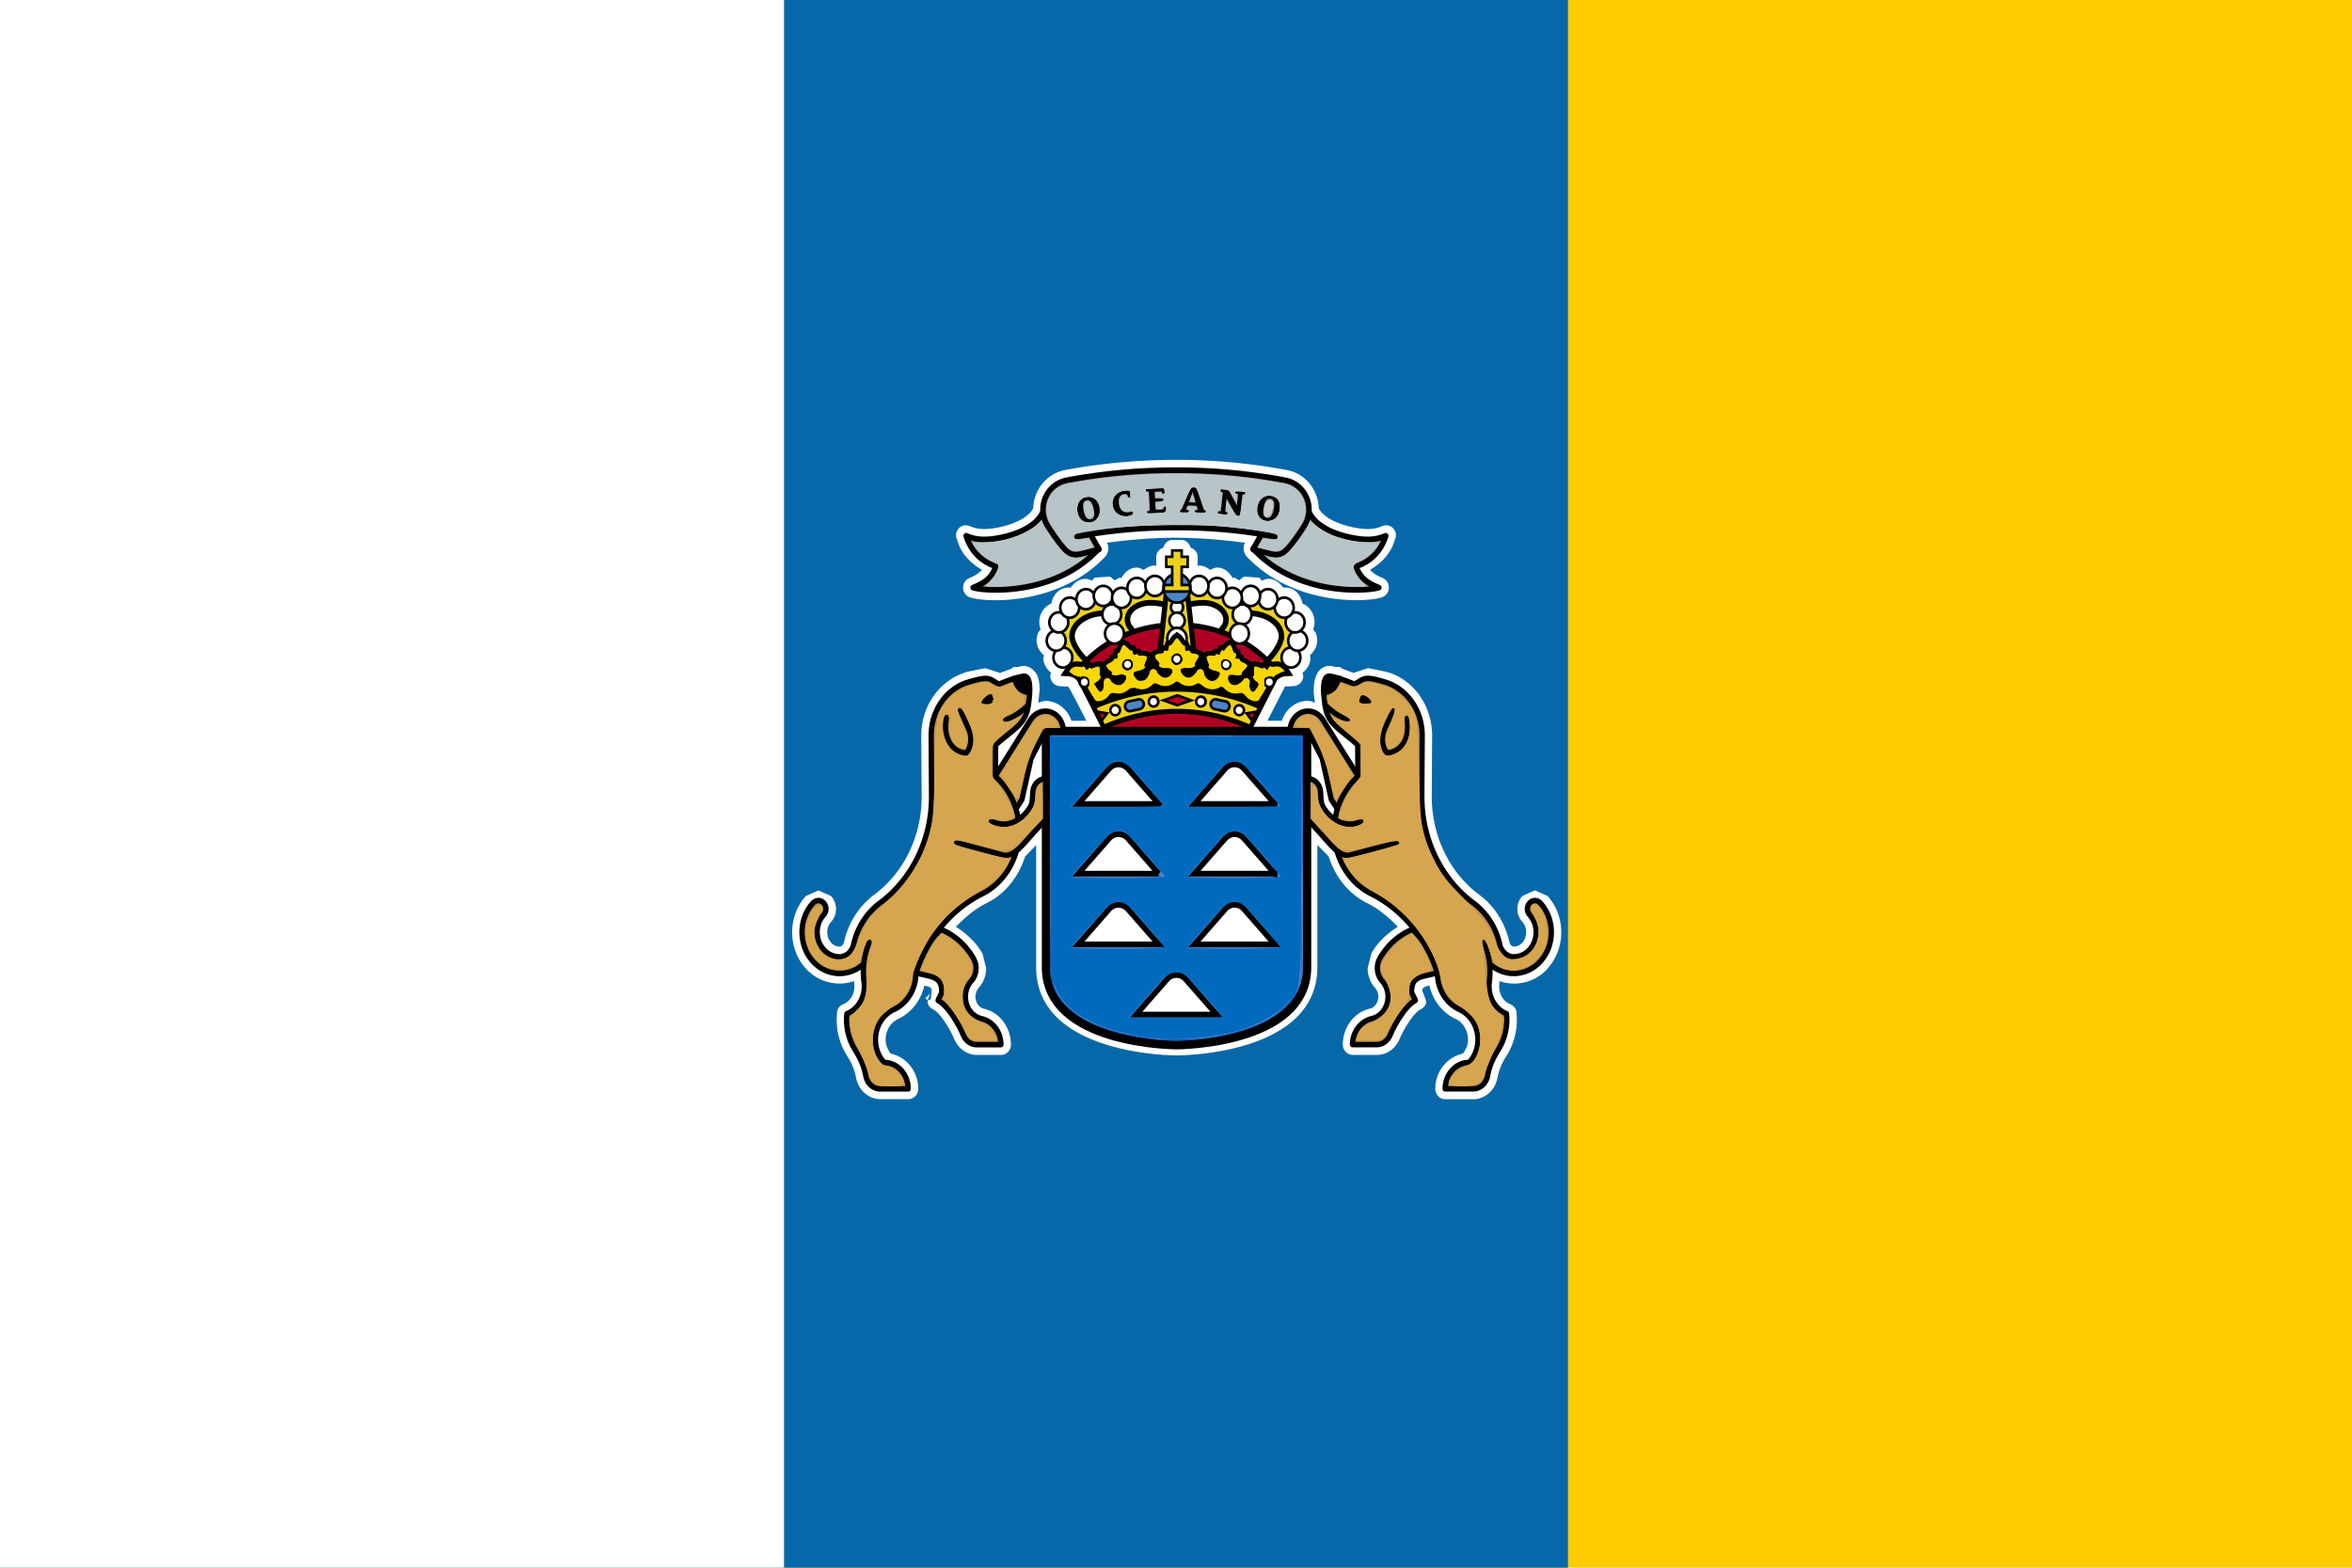 <svg xmlns="http://www.w3.org/2000/svg" xmlns:xlink="http://www.w3.org/1999/xlink" height="400" width="600" xmlns:v="https://vecta.io/nano"><style><![CDATA[.B{fill:none}.C{stroke:#000}.D{fill:#fff}.E{stroke-width:.208}.F{stroke-linejoin:round}.G{stroke-width:.443}.H{stroke-width:.428}.I{stroke-linecap:round}.J{fill:#c09b5a}.K{fill:#ecd21c}.L{fill:#be0027}.M{fill:#4c86c7}.N{fill:#a5a7a9}.O{stroke-width:.417}.P{stroke-width:.221}]]></style><path d="M0 0h600v400H0z" fill="#fc0"/><path d="M0 0h400v400H0z" fill="#0768a9"/><path d="M0 0h200v400H0z" class="D"/><g transform="matrix(.226 0 0 .233 201.271 115.633)"><g transform="matrix(14.063 0 0 14.062 -3003.419 -4700.177)"><path d="M249.677 346.078c.026-.027.045-.058.067-.087l.02.067c-.03.008-.062.008-.09.02zm-8.024-2.188c-.016.03-.037.058-.056.086.014-.03.03-.06.056-.086zm-2.03 2.162l.023-.07c.043.033.065.066.097.097-.038-.015-.08-.017-.12-.026zm-14.608 30.112l-.007-.07c0-.013.007-.026.033-.078-.023.046-.014.098-.026.148zm9.603-29.52v-.001c.002.007.002.017.004.026 0-.01-.004-.017-.004-.025zm20.185-.001c.001.01-.003.017-.004.026.002-.01.002-.018.004-.026zm19.655 27.73c.73-.778 1.098-1.8 1.098-2.82s-.367-2.042-1.097-2.82l-1.014-.446-1.016.447a1.47 1.47 0 0 0 .002 2.009c.41.438.41 1.18 0 1.617a.94.94 0 0 1-.691.309c-.082 0-.283-.087-.344-.343-.353-1.534-1.223-2.843-2.454-3.713-2.368-1.72-3.78-4.568-3.78-7.623l.03-4.757c0-2.33-1.5-4.362-3.624-4.948-.034-.01-1.515-.3-1.515-.3l-1.143.358-.03.017-.905-.33c-.087-.032-.12-.14-.213-.14h-.32l-.32-.066c-.414-.065-.81.1-1.08.45-.24.368-.353.854-.353 1.477 0 .267.056.605.098.923-.187-.053-.364-.144-.562-.144-.97 0-1.8.65-2.097 1.552h-1.154l1.41-2.673c.034.017.71-.026.71-.026a.8.8 0 0 0 .668-.443c.057-.113.085-.235.085-.357 0-.08-.046-.15-.067-.224.372-.29.648-.69.648-1.2l-.062-.157c.347-.3.6-.696.6-1.16a1.56 1.56 0 0 0-.101-.555c-.046-.126-.147-.212-.222-.32a1.65 1.65 0 0 0 .11-.554 1.6 1.6 0 0 0-.408-1.072c-.157-.174-.35-.298-.557-.384-.1-.466-.35-.897-.8-1.115a1.47 1.47 0 0 0-.755-.128c-.265-.37-.633-.653-1.118-.684-.212-.012-.403.07-.597.14l-.196-.23-1.196-.083c-.166.057-.282.187-.415.293l-.403-.22-.127.04c-.275-.458-.682-.817-1.25-.817-.2 0-.373.104-.553.18-.258-.19-.552-.338-.892-.338-.044 0-.073.04-.115.045v-.73c0-.35-.25-.593-.565-.704-.1-.327-.353-.6-.714-.6h-.762c-.36 0-.613.264-.715.6-.312.1-.565.353-.565.704v.727c-.042-.003-.07-.042-.114-.042-.34 0-.637.148-.892.34-.182-.075-.352-.18-.556-.18-.565 0-.972.358-1.246.817l-.13-.04-.4.22c-.133-.106-.248-.236-.414-.292l-1.2.08-.2.232c-.192-.07-.383-.15-.596-.14-.485.03-.853.314-1.12.685-.258-.02-.516.01-.76.128-.45.217-.697.647-.797 1.112-.208.085-.4.21-.557.384-.273.302-.407.69-.407 1.074 0 .19.042.375.107.553-.075.107-.176.194-.224.32-.067.18-.1.37-.1.554 0 .46.25.857.6 1.16l-.062.158c0 .504.267.902.63 1.193-.024.077-.07.15-.07.233 0 .12.028.242.083.355.128.258.382.427.67.446l.68.042c.157.175.784 1.353 1.457 2.656h-1.194c-.308-.9-1.127-1.547-2.095-1.547-.2 0-.375.092-.562.142l.105-.997c0-.847-.2-1.168-.286-1.3-.347-.452-.74-.616-1.157-.552l-.325.068h-.3c-.095 0-.124.104-.213.135l-.906.33-.027-.015-1.145-.358-1.41.27c-2.24.612-3.73 2.645-3.73 4.973l.018 2.632v.656a185.5 185.5 0 0 1 .014 1.479c0 3.05-1.414 5.895-3.78 7.608-1.23.874-2.1 2.184-2.45 3.694-.065.283-.266.368-.35.368a.94.94 0 0 1-.692-.308c-.206-.217-.308-.513-.308-.806a1.19 1.19 0 0 1 .309-.811c.264-.284.396-.645.396-1.006a1.46 1.46 0 0 0-.399-1.006c-.002.002-1.013-.44-1.013-.44l-1.014.444c-1.46 1.555-1.46 4.086.001 5.64a3.69 3.69 0 0 0 3.873.977l.03.417c0 .618-.357 1.174-.89 1.382-.294.114-.496.36-.51.676l-.026.522c0 1.046.306 2.048.888 2.9.344.533.564 1.075.674 1.653.255 1.138 1.178 1.646 1.93 1.646h2.253a.8.8 0 0 0 .803-.801c0-1.385-.965-2.487-2.216-2.748-.237-.3-.4-.672-.4-1.083 0-.714.4-1.346.996-1.61 1.082-.485 1.834-1.46 2.112-2.604.51.114.593.164.593.468-.084.353-.001.75-.292.65-.014.054-.033.11-.033.157 0 .264.193.463.482.607.482.24 1.276 1.422 1.64 2.278.348.773 1.045 1.243 1.826 1.243h1.93a.8.8 0 0 0 .802-.801c0-1.346-.913-2.523-2.17-2.8-.395-.09-.677-.483-.677-.934a1.01 1.01 0 0 1 .253-.678 2.27 2.27 0 0 0 .604-1.552l-.294-1.13c-.533-.903-1.295-1.564-2.134-2.083.718-.723 1.5-1.367 2.394-1.81 1.498-.693 2.628-2.028 3.16-3.668l.888-.875v9.495c0 6.794 10.826 6.872 11.287 6.872s11.284-.078 11.284-6.872v-9.52c.012.013.652.643.91.9.533 1.638 1.662 2.974 3.16 3.67.892.44 1.673 1.082 2.39 1.805-.836.516-1.594 1.173-2.112 2.048-.018.037-.31 1.168-.31 1.168a2.26 2.26 0 0 0 .6 1.55 1.01 1.01 0 0 1 .255.68c0 .45-.284.842-.676.93-1.26.275-2.173 1.453-2.173 2.8 0 .442.36.802.803.802h1.93c.783 0 1.48-.47 1.82-1.225.37-.872 1.16-2.053 1.646-2.296.29-.146.48-.34.48-.602a.66.66 0 0 0-.048-.239l-.213-.544-.046-.095c.008-.223.12-.302.576-.403.276 1.146 1.028 2.118 2.1 2.6.608.273 1 .92 1 1.624 0 .407-.175.768-.41 1.08a2.79 2.79 0 0 0-2.216 2.75.8.8 0 0 0 .801.801h2.257c.75 0 1.67-.506 1.923-1.616.114-.61.333-1.15.66-1.64a5.21 5.21 0 0 0 .908-2.941l-.026-.523c-.016-.317-.217-.566-.513-.68-.53-.204-.885-.76-.885-1.38l.025-.416c1.332.442 2.84.122 3.873-.977zm-49.51 1.83c-.115.292-.41.39-.41.488 0 .037.04.074.148.12.015.007.024.005.037.01.007-.028.004-.053.017-.083l.2-.535zm49.512-7.47c.08.035-.024-.042-.024-.03 0 .003.006.01.02.025zm-47.227-27.27c.374.828 1.05 1.425 1.82 1.87-.226.244-.522.443-1.004.638a.8.8 0 0 0-.503.743c0 .01.001.02.001.032a.8.8 0 0 0 .563.734c1.304.406 7.1.647 10.83-3.162.165-.168.266-.427.266-.674a.74.74 0 0 0-.093-.371l-.03-.053c1.823-.232 3.658-.39 5.486-.39 1.924 0 3.78.157 5.613.39-.007.013-.03.05-.03.05-.063.1-.092.24-.092.373 0 .245.1.504.262.67 3.737 3.807 9.525 3.57 10.83 3.162a.8.8 0 0 0 .562-.732c0-.012.002-.023.002-.034a.8.8 0 0 0-.502-.743c-.485-.196-.78-.395-1.007-.638.773-.446 1.45-1.045 1.824-1.88 0-.001.206-.546.206-.546a.77.77 0 0 0 .05-.268.79.79 0 0 0-.258-.57c-.233-.222-.585-.256-.88-.128-.31.135-.673.208-1.08.217-.9.02-3.33-.434-3.978-1.61-.045-1.445-1.07-2.687-2.488-2.97a49.55 49.55 0 0 0-8.907-.808c-3.103 0-6.088.27-9 .8a3.13 3.13 0 0 0-2.524 2.979c-.647 1.177-3.09 1.633-3.98 1.61-.405-.01-.767-.082-1.08-.217-.295-.128-.648-.093-.88.13-.164.156-.255.358-.255.57 0 .088.017.18.05.267l.21.554z" class="D"/><use xlink:href="#B" class="K"/><use xlink:href="#B" class="B C G"/><use xlink:href="#C" class="K"/><use xlink:href="#C" class="B C G"/><use xlink:href="#D" class="K"/><use xlink:href="#D" class="B C G"/><use xlink:href="#E" class="K"/><use xlink:href="#E" class="B C G"/><use xlink:href="#F" class="L"/><use xlink:href="#F" class="B C F O"/><path d="M246.07 349.684l-1.373-.904-1.355.904.527-4.645h1.668l.532 4.645z" class="K"/><path d="M246.07 349.684l-1.373-.904-1.355.904.527-4.645h1.668l.532 4.645z" class="B C O"/><use xlink:href="#G" class="D"/><use xlink:href="#G" class="B C E"/><use xlink:href="#H" class="D"/><use xlink:href="#H" class="B C E"/><use xlink:href="#I" class="D"/><use xlink:href="#I" class="B C E"/><use xlink:href="#J" class="D"/><use xlink:href="#J" class="B C E"/><use xlink:href="#K" class="D"/><use xlink:href="#K" class="B C E"/><use xlink:href="#L" class="D"/><use xlink:href="#L" class="B C E"/><use xlink:href="#M" class="D"/><use xlink:href="#M" class="B C E"/><use xlink:href="#N" class="D"/><use xlink:href="#N" class="B C E"/><use xlink:href="#O" class="D"/><use xlink:href="#O" class="B C E"/><use xlink:href="#P" class="D"/><use xlink:href="#P" class="B C E"/><use xlink:href="#Q" class="D"/><use xlink:href="#Q" class="B C E"/><use xlink:href="#R" class="D"/><use xlink:href="#R" class="B C E"/><use xlink:href="#S" class="D"/><use xlink:href="#S" class="B C E"/><use xlink:href="#T" class="D"/><use xlink:href="#T" class="B C E"/><use xlink:href="#U" class="D"/><use xlink:href="#U" class="B C E"/><use xlink:href="#V" class="D"/><use xlink:href="#V" class="B C E"/><use xlink:href="#W" class="D"/><use xlink:href="#W" class="B C E"/><use xlink:href="#X" class="D"/><use xlink:href="#X" class="B C E"/><use xlink:href="#Y" class="D"/><use xlink:href="#Y" class="B C E"/><use xlink:href="#Z" class="D"/><use xlink:href="#Z" class="B C E"/><use xlink:href="#a" class="D"/><use xlink:href="#a" class="B C E"/><use xlink:href="#b" class="D"/><use xlink:href="#b" class="B C E"/><use xlink:href="#c" class="D"/><use xlink:href="#c" class="B C E"/><use xlink:href="#d" class="D"/><use xlink:href="#d" class="B C E"/><use xlink:href="#e" class="D"/><use xlink:href="#e" class="B C E"/><path d="M253.663 351.01c-.216-.326-.523-.52-.864-.552-.133-.008-.26.01-.377.046-.013-.005-.02-.017-.032-.022l-.2-.114-.19.125c-.045.03-.072.066-.107.1-.007-.004-.01-.01-.018-.015l-.2-.106-.18.126c-.188-.096-.387-.146-.582-.138l-.257.013-.012.037c-.137-.15-.32-.258-.526-.323l-.048-.222-.215-.066-.024-.002c-.002-.055-.006-.105-.018-.164l-.054-.225-.215-.06c-.056-.213-.153-.408-.292-.557l-.18-.19-.24.102c-.184.078-.347.22-.48.392-.008-.001-.218-.032-.218-.032l-.136.186c-.034.045-.06.093-.084.14-.018-.005-.24-.033-.24-.033l-.13.186c-.213-.02-.424.005-.606.087l-.106.046-.135-.096c-.17-.126-.387-.2-.61-.213l-.097-.227-.225-.02h-.04c-.012-.057-.03-.114-.056-.173l-.096-.21-.223-.01c-.11-.214-.25-.394-.425-.517l-.214-.15-.21.15c-.176.123-.315.303-.415.517l-.234.01-.096.21c-.028.06-.044.116-.057.173h-.04l-.223.02-.092.214c-.23.035-.446.1-.617.226l-.142.1-.12-.05c-.183-.082-.394-.107-.61-.087-.005-.006-.126-.186-.126-.186l-.226.027c-.042-.043-.066-.1-.1-.135l-.136-.186-.22.032c-.132-.173-.297-.314-.483-.392l-.237-.102-.18.19c-.14.148-.236.344-.294.557-.005.002-.21.06-.21.06l-.055.225c-.014.06-.017.11-.02.164-.006.001-.016.001-.023.002l-.217.067-.048.222c-.203.065-.386.173-.523.323l-.013-.037-.26-.013c-.192-.01-.392.042-.58.138-.017-.013-.178-.126-.178-.126l-.2.106c-.007.005-.012.01-.018.015-.034-.034-.064-.07-.107-.1l-.192-.125-.195.114c-.01.005-.023.017-.03.022a1.06 1.06 0 0 0-.379-.046c-.342.033-.648.226-.865.552l-.385.575.678.042c.004 0 .37.028.624.297.185.2 2.076 3.923 2.076 3.923l.318-.135c1.883-.78 3.732-1.162 5.65-1.162 1.928 0 3.78.382 5.67 1.172l.32.132 2.06-3.93a1.04 1.04 0 0 1 .621-.297l.674-.042-.38-.575zm-4.343-.227l-.017.096.365.02-.34.137a.59.59 0 0 0 .039.072l-.182-.053-.115-.035-.148-.04.397-.2zm-.63-.552l.15-.344.005.377.084-.012-.243.41-.067-.474.07.045zm-.657.38l.024-.096.287.345c-.008-.003-.152-.023-.152-.023l-.12-.015-.185-.026.06-.05-.257-.265.34.13zm-2.62-.425l.004.125.425-.067c.005.01-.354.255-.354.255l.065.082-.245-.015-.125-.012-.17-.01-.048-.001.45-.356zm-.798-.417l.09-.434c.013 0 .103.434.103.434l.106-.038-.203.575-.2-.575.104.038zm-1.032.475l.424.067.002-.125.45.356c-.02 0-.218.012-.218.012l-.126.012-.247.015.07-.082-.36-.244-.017-.013c.01.002.013 0 .02.002zm-2.236.27a1.55 1.55 0 0 0 .023.096l.342-.13-.258.265.06.05-.186.026-.12.015c.002 0-.106.014-.106.014s-.037.005-.046.01l.29-.345zm-.79-.25l.005-.377.148.344.073-.045-.07.474-.24-.41.084.012zm-.46.616l-.016-.096.4.2c-.002 0-.148.04-.148.04l-.115.035-.178.053.035-.072-.34-.137.363-.02zm-2.244.96l-.2.104c-.01-.01-.017-.022-.028-.038l.108-.3.05.073.243-.214-.134.3.06.02-.098.056zm13.897.11l-.2-.11-.1-.056.06-.02-.132-.3.243.214.047-.073.11.3c-.01.017-.017.027-.03.043z"/><use xlink:href="#f" class="M"/><use xlink:href="#f" class="B C E"/><path d="M244.7 352.815a16.76 16.76 0 0 0-6.428 1.289l.635 1.243c1.863-.775 3.755-1.193 5.793-1.193 2.048 0 3.947.422 5.814 1.2l.638-1.24a16.77 16.77 0 0 0-6.452-1.299zm8.65-1.58c-.322-.482-.806-.44-.978-.26a.58.58 0 0 0-.168-.15c-.14.092-.207.262-.25.452-.052-.15-.128-.28-.256-.35-.06.045-.116.1-.155.164a.88.88 0 0 0-.612-.237.93.93 0 0 0 .056.673.47.47 0 0 0-.194.11c.05.256.325.4.58.55l-.485.735c-.223-.077-.387-.3-.387-.547a.59.59 0 0 1 .038-.212.32.32 0 0 0 .021-.106c0-.12-.07-.23-.182-.278-.147-.06-.314.012-.374.164-.102.255-.34.42-.607.42-.36 0-.655-.3-.657-.672l.06-.334.165.044c.32.093.713.247.97.064a.74.74 0 0 0-.066-.223.98.98 0 0 0 .5-.458c-.143-.16-.366-.26-.616-.272a.57.57 0 0 0-.005-.233c-.138-.042-.285-.004-.428.066.1-.17.166-.344.125-.514a.51.51 0 0 0-.226-.014c-.005-.26-.1-.493-.237-.648-.195.084-.363.264-.465.497a.58.58 0 0 0-.213-.076c-.106.14-.1.328-.082.524-.103-.122-.224-.22-.37-.236a.61.61 0 0 0-.093.214c-.236-.1-.48-.087-.67-.001.007.216.108.442.288.625-.06.05-.1.1-.147.18.165.272.583.3.915.335.034.001.064.007.095.012l-.048.264a.3.3 0 0 0-.04.08c-.095.268-.343.45-.62.45-.362 0-.657-.303-.657-.677a.29.29 0 0 0-.283-.297h-.035c-.13 0-.242.1-.276.22a.66.66 0 0 1-.633.497c-.364 0-.658-.304-.658-.68v-.16l.16.01c.353.028.8.1 1.017-.145a.63.63 0 0 0-.117-.218c.22-.146.375-.36.425-.584-.182-.13-.432-.186-.693-.146a.61.61 0 0 0-.054-.24c-.154-.014-.294.06-.43.164.07-.197.105-.394.027-.56a.61.61 0 0 0-.237.034c-.056-.265-.195-.5-.38-.618-.182.128-.32.353-.377.618a.62.62 0 0 0-.236-.034c-.078.167-.046.364.025.56-.136-.105-.28-.178-.43-.164a.6.6 0 0 0-.054.24c-.262-.04-.513.015-.694.146.05.222.202.437.427.584-.054.065-.095.138-.117.218.226.244.663.172 1.014.145l.14-.01v.16a.67.67 0 0 1-.658.679.66.66 0 0 1-.635-.497c-.033-.13-.146-.22-.276-.22h-.033a.29.29 0 0 0-.283.297c0 .374-.295.678-.657.678a.66.66 0 0 1-.619-.449c-.01-.03-.024-.055-.04-.08l-.05-.264c.03-.005.064-.012.095-.012.333-.045.75-.063.92-.335-.038-.07-.088-.128-.15-.18.18-.183.28-.4.287-.625-.2-.087-.435-.1-.67.001a.62.62 0 0 0-.093-.214c-.145.017-.263.114-.37.236.03-.197.023-.385-.08-.524a.61.61 0 0 0-.215.076c-.1-.233-.27-.413-.464-.497-.145.155-.233.388-.236.648a.51.51 0 0 0-.228.014c-.04.17.026.344.125.514-.142-.07-.288-.108-.43-.066a.63.63 0 0 0-.004.233c-.25.013-.472.113-.616.272.088.195.27.363.502.458a.59.59 0 0 0-.067.223c.256.183.646.03.968-.064l.165-.044.063.334c-.004.373-.298.672-.657.672-.27 0-.508-.165-.6-.42-.058-.152-.226-.222-.374-.164a.3.3 0 0 0-.178.278c0 .035.005.07.018.106a.59.59 0 0 1 .038.212c0 .258-.164.47-.388.547l-.486-.735c.256-.138.53-.294.582-.55a.37.37 0 0 0-.194-.1c.103-.23.12-.474.054-.673-.203-.01-.425.073-.6.237a.66.66 0 0 0-.154-.164c-.127.07-.204.198-.26.35-.038-.2-.107-.36-.247-.452a.56.56 0 0 0-.168.15c-.17-.18-.66-.22-.978.26a1.39 1.39 0 0 0 .876.417 4.87 4.87 0 0 1 .482.623.32.32 0 0 0 .029.072l.635 1.02c.043.112.148.183.264.183.5 0 .903-.324 1.063-.773.18.106.386.176.605.176.46 0 .855-.264 1.066-.65.22.198.494.322.797.322.442 0 .827-.244 1.044-.607a1.2 1.2 0 0 0 .842.35 1.21 1.21 0 0 0 .947-.464 1.22 1.22 0 0 0 .951.464 1.2 1.2 0 0 0 .84-.35 1.21 1.21 0 0 0 1.043.607 1.17 1.17 0 0 0 .795-.322c.212.387.6.65 1.07.65.22 0 .423-.07.605-.176.16.45.573.773 1.06.773.115 0 .22-.07.264-.183l.632-1.02c.017-.023.026-.046.034-.072a4.78 4.78 0 0 1 .48-.623c.37-.396.876-.417.876-.417z" class="K"/><use xlink:href="#g" class="L"/><use xlink:href="#g" class="B C E"/><use xlink:href="#h" class="L"/><use xlink:href="#h" class="B C E"/><use xlink:href="#i" class="L"/><g class="B C E"><use xlink:href="#i"/><path d="M240.135 354.258a.38.38 0 0 0-.381-.383c-.21 0-.382.172-.382.383s.173.386.382.386a.38.38 0 0 0 .381-.386z"/></g><path d="M244.733 353.108l-1.104.385 1.104.383 1.104-.383-1.104-.385z" class="L"/><path d="M244.733 353.108l-1.104.385 1.104.383 1.104-.383-1.104-.385z" class="B C E"/><path d="M251.033 354.388l-.273.715-.46-.593.735-.123z" class="L"/><path d="M251.033 354.388l-.273.715-.46-.593.735-.123z" class="B C E"/><path d="M238.367 354.388l.276.715.458-.593-.734-.123z" class="L"/><path d="M238.367 354.388l.276.715.458-.593-.734-.123z" class="B C E"/><use xlink:href="#j" class="M"/><use xlink:href="#j" class="B C E"/><use xlink:href="#k" class="M"/><use xlink:href="#k" class="B C E"/><use xlink:href="#l" class="D"/><use xlink:href="#l" class="B C E"/><use xlink:href="#m" class="D"/><use xlink:href="#m" class="B C E"/><use xlink:href="#n" class="D"/><use xlink:href="#n" class="B C E"/><path d="M240.367 350.697a.38.38 0 0 1 .381-.385.38.38 0 0 1 .379.385.38.38 0 1 1-.761 0z" class="D"/><path d="M240.367 350.697a.38.38 0 0 1 .381-.385.38.38 0 0 1 .379.385.38.38 0 1 1-.761 0z" class="B C E"/><use xlink:href="#o" class="D"/><use xlink:href="#o" class="B C E"/><use xlink:href="#p" class="K"/><use xlink:href="#p" class="B C E"/><use xlink:href="#q" class="M"/><use xlink:href="#q" stroke-width=".662" class="B C F"/><use xlink:href="#r" class="J"/><use xlink:href="#r" class="B C F H"/><use xlink:href="#s" class="J"/><use xlink:href="#s" class="B C F H I"/><use xlink:href="#t" class="J"/><use xlink:href="#t" class="B C F H I"/><use xlink:href="#u" class="J"/><use xlink:href="#u" class="B C F H I"/><path d="M229.815 353.512a.86.86 0 0 1-.524.056c.09-.14.233-.268.414-.346l.1.3z"/><path d="M229.815 353.512a.86.86 0 0 1-.524.056c.09-.14.233-.268.414-.346l.1.3z" class="B C H"/><use xlink:href="#v" class="J"/><use xlink:href="#v" class="B C F H I"/><use xlink:href="#w"/><use xlink:href="#w" class="B C P"/><path d="M232.763 353.863s-.803.853-1.8 1.127"/><path d="M232.763 353.863s-.803.853-1.8 1.127" class="B C F H I"/><path d="M247.895 377.965l-2.455-2.72c-.43-.48-1.12-.48-1.553 0l-2.45 2.72z" class="D"/><path d="M247.895 377.965l-2.455-2.72c-.43-.48-1.12-.48-1.553 0l-2.45 2.72z" class="B C G"/><path d="M243.246 361.563l-2.452-2.717c-.43-.48-1.122-.48-1.552-.002l-2.452 2.72h6.455z" class="D"/><path d="M243.246 361.563l-2.452-2.717c-.43-.48-1.122-.48-1.552-.002l-2.452 2.72h6.455z" class="B C G"/><path d="M252.563 361.563l-2.453-2.717a1.01 1.01 0 0 0-1.55-.002l-2.453 2.72h6.456z" class="D"/><path d="M252.563 361.563l-2.453-2.717a1.01 1.01 0 0 0-1.55-.002l-2.453 2.72h6.456z" class="B C G"/><path d="M243.246 366.992l-2.452-2.717a1.02 1.02 0 0 0-1.552-.002l-2.452 2.718h6.455z" class="D"/><path d="M243.246 366.992l-2.452-2.717a1.02 1.02 0 0 0-1.552-.002l-2.452 2.718h6.455z" class="B C G"/><path d="M252.563 366.992l-2.453-2.717c-.432-.478-1.122-.478-1.55-.002l-2.453 2.718h6.456z" class="D"/><path d="M252.563 366.992l-2.453-2.717c-.432-.478-1.122-.478-1.55-.002l-2.453 2.718h6.456z" class="B C G"/><path d="M243.246 372.5l-2.452-2.722c-.43-.48-1.122-.48-1.552 0l-2.452 2.722z" class="D"/><path d="M243.246 372.5l-2.452-2.722c-.43-.48-1.122-.48-1.552 0l-2.452 2.722z" class="B C G"/><path d="M252.563 372.5l-2.453-2.722a1.01 1.01 0 0 0-1.55 0l-2.453 2.722z" class="D"/><path d="M252.563 372.5l-2.453-2.722a1.01 1.01 0 0 0-1.55 0l-2.453 2.722z" class="B C G"/><use xlink:href="#x" class="N"/><use xlink:href="#x" class="B C F G I"/><use xlink:href="#y" class="N"/><use xlink:href="#y" class="B C F G I"/><use xlink:href="#z" class="N"/><use xlink:href="#z" class="B C F G"/><path d="M237.83 339.624c-.45.1-.934-.08-1.1-.793-.136-.62.247-1.072.67-1.16.45-.093.933.072 1.088.784.137.62-.245 1.08-.67 1.17zm-.386-1.7c-.2.043-.353.22-.222.825s.367.684.577.64.352-.226.22-.83-.365-.678-.574-.635zm3.756 1.07c-.08.045-.265.13-.46.156-.606.078-1.098-.28-1.176-.85-.082-.616.33-1.046.95-1.127a1.53 1.53 0 0 1 .375-.001c.023.001.043.02.045.045l.06.44c.002.024-.01.038-.035.043l-.118.015c-.02.003-.038-.007-.048-.03l-.05-.15c-.03-.087-.112-.12-.267-.1-.393.05-.482.403-.435.743.054.4.294.735.768.673a.8.8 0 0 0 .284-.098c.027-.018.054.002.064.023l.053.158c.01.02.006.05-.01.06zm2.643-.184c0 .026-.01.052-.03.052l-1.45.08c-.025.002-.043-.012-.044-.04l-.005-.082c-.002-.023.01-.044.038-.05l.137-.034c.028-.006.05-.036.046-.098l-.075-1.304c-.003-.062-.03-.1-.058-.093l-.14-.018c-.03-.004-.042-.02-.044-.043l-.004-.085c-.002-.027.013-.043.04-.045l1.403-.076c.02-.001.04.02.04.044l.02.367c.002.025-.012.04-.037.04l-.1.007c-.02 0-.04-.012-.045-.035l-.032-.103c-.013-.048-.052-.072-.105-.07l-.45.024c-.02 0-.032.016-.032.037l.028.46c.001.02.016.032.036.03l.63-.033c.027-.004.043.01.043.035l.01.165c0 .026-.015.043-.04.043l-.63.032c-.02.003-.03.018-.03.036l.03.5c.004.08.046.096.1.093l.44-.024c.054-.002.095-.034.104-.084l.02-.106c.004-.024.02-.038.04-.038l.105-.006c.026-.002.042.01.042.037l-.003.367zm3.157.07l-.817-.02c-.026 0-.043-.015-.042-.043l.002-.084c.001-.02.013-.04.042-.047l.137-.02c.037-.006.058-.04.04-.095l-.064-.2c-.006-.016-.014-.033-.034-.033l-.682-.015c-.02 0-.03.015-.037.03l-.082.206c-.022.054.001.1.035.095l.14.03c.03.007.04.025.04.048v.085c-.001.03-.02.04-.045.04l-.674-.015c-.028-.001-.044-.017-.044-.043l.004-.084c0-.023.01-.04.042-.047l.08-.024c.035-.01.053-.026.084-.095l.706-1.608c.004-.012.008-.023.023-.023l.405.007c.01.002.016.014.02.027l.57 1.64c.026.07.04.085.077.098l.08.028c.03.01.04.026.04.05l-.002.082c0 .03-.018.042-.042.042zm-.967-1.377a1.18 1.18 0 0 1-.059-.27h-.007c-.006.045-.037.146-.084.266l-.214.543c-.01.024.004.03.022.03l.5.012c.024 0 .027-.01.02-.03l-.17-.552zm4.124-.056l-.142.01c-.026.001-.054.026-.06.1l-.182 1.585c-.003.018-.013.02-.028.018l-.243-.026c-.027-.003-.03-.01-.044-.03l-.637-1.096-.12-.236c-.005-.002-.112.95-.112.95-.008.06.012.092.04.098l.165.045c.027.01.036.03.034.05l-.012.083c-.002.027-.02.04-.047.038l-.745-.08c-.025-.002-.042-.018-.04-.046l.01-.082c.005-.023.016-.04.044-.044l.143-.01c.03-.004.056-.028.06-.1l.15-1.298c.007-.06-.01-.1-.04-.1l-.137-.04c-.028-.007-.038-.03-.034-.05l.007-.085c.003-.03.023-.04.05-.037l.6.063c.035.004.05.026.07.062l.47.853.134.27h.006l.092-.803c.006-.06-.012-.092-.042-.1l-.162-.043c-.03-.01-.038-.03-.037-.053l.01-.083c.004-.027.02-.04.048-.036l.746.08c.028.004.04.02.038.048v.084c-.001.02-.017.04-.046.045zm1.716 2.078c-.45-.086-.83-.43-.685-1.143.125-.623.657-.894 1.083-.814.453.085.833.42.688 1.135-.125.624-.66.9-1.086.822zm.33-1.72c-.2-.04-.412.067-.535.674s.063.77.274.8.414-.075.537-.68-.064-.763-.275-.802z"/><use xlink:href="#AA" class="J"/><use xlink:href="#AA" class="B C F H"/><use xlink:href="#AB" class="J"/><use xlink:href="#AB" class="B C F H I"/><use xlink:href="#AC" class="J"/><use xlink:href="#AC" class="B C F H I"/><use xlink:href="#AD" class="J"/><use xlink:href="#AD" class="B C F H I"/><path d="M259.56 353.51c.18.078.367.09.522.056-.1-.143-.232-.27-.416-.347l-.106.29z" fill="#c0a151"/><path d="M259.56 353.51c.18.078.367.09.522.056-.1-.143-.232-.27-.416-.347l-.106.29z" class="B C H"/><use xlink:href="#AE" class="J"/><use xlink:href="#AE" class="B C F H I"/><path d="M257.762 351.693c0 .703-.537 1.276-1.195 1.276v-.822c0-.338.1-.504.425-.454h.386z"/><g class="B C"><path d="M257.762 351.693c0 .703-.537 1.276-1.195 1.276v-.822c0-.338.1-.504.425-.454h.386z" class="P"/><path d="M256.61 353.858s.803.856 1.8 1.13" class="F H I"/></g></g><path d="M367.613 285.406c-.797-.106-1.643-.555-2.242-1.2-.68-.72-1.016-1.46-1.097-2.42-.152-1.792 1.06-3.5 2.864-4.034a4.63 4.63 0 0 1 2.035-.001c1.664.5 2.815 2.013 2.815 3.73 0 2.396-2.044 4.225-4.375 3.915zm42.97-9.536c-.813-.197-1.558-.668-2.12-1.34-1.032-1.235-1.143-3.16-.26-4.515 1.82-2.794 5.857-2.266 6.928.907.202.6.187 1.763-.032 2.4-.654 1.903-2.614 3-4.516 2.55zm96.957 9.537c-1.47-.246-2.697-1.355-3.138-2.838-.153-.514-.153-1.6-.001-2.107a4 4 0 0 1 2.7-2.7c.447-.13 1.464-.15 1.955-.037.988.228 2.07 1.094 2.52 2.02.244.5.443 1.295.443 1.772 0 .496-.202 1.28-.47 1.822-.7 1.425-2.455 2.33-4.012 2.07zm-43.315-9.47c-.52-.1-1.128-.363-1.583-.683-2.393-1.68-2.114-5.332.508-6.644 1.27-.636 2.63-.544 3.84.26 2.646 1.758 2.144 5.78-.856 6.87-.5.178-1.478.28-1.908.197z" class="D"/><path d="M608.922 143.062c-22.248-4.02-51.882-15.716-62.772-24.776l-4.06-3.377 6.496-.06c3.573-.033 8.755-1.438 11.517-3.122 5.263-3.2 24-26.846 25.808-32.574 1.432-4.512 2.873-4.23 11.322 2.22 12.307 9.394 29.612 14.758 53.548 16.598 7.653.588 13.914 1.57 13.914 2.183 0 2.566-12.752 13.637-19.893 17.27-10.713 5.452-10.327 10.633 1.77 23.763l4.115 4.466-14.513-.146c-7.982-.08-20.245-1.18-27.252-2.447zm-70.486-73.216c-2.456-.95-2.683-10.874-.35-15.236.925-1.728 3.117-3.14 4.872-3.14 2.625 0 3.2 1.12 3.2 6.316 0 6.74-4.256 13.397-7.714 12.06zM316.832 104.96c-3.83-2.232-16.504-18.94-21.5-28.355-4.934-9.28-5.273-18.4-1.032-27.726 5.398-11.886 15.535-15.587 56.993-20.8 60.395-7.6 127.093-6.724 188.275 2.498 30.183 4.55 37.826 9.092 42.117 25.03 2.277 8.456.38 15.313-7.682 27.8-9.894 15.308-18.274 23.297-24.436 23.297-5.4 0-19.645-3.123-19.645-4.3 0-.372 1.214-2.53 2.7-4.795 2.46-3.754 3.38-4.025 10.38-3.062 8.342 1.147 11.76-1.04 7.804-4.995-3.396-3.396-43.675-8.75-79.344-10.548-51.8-2.6-140.794 3.38-148.788 10.014-4.223 3.505.55 6.597 8.37 5.424 5.96-.894 7.202-.536 9.493 2.735 3.717 5.307 3.5 5.688-4.58 7.72-8.808 2.218-15.418 2.25-19.116.095zm31.085-33.4c8.985-11.423-1.222-27.712-14.47-23.093-5.9 2.06-8.146 5.695-8.146 13.243 0 8.394 5.273 14.13 13 14.13 4.828 0 7.03-.978 9.626-4.28zm202.367-1.33c5.147-5.147 5.526-15.585.738-20.373-4.966-4.966-15.075-4.428-19.37 1.03-4.445 5.65-4.504 15.694-.118 20.08 4.667 4.667 13.7 4.312 18.75-.738zm-161.96-4.494c.43-2.263-.602-2.754-5.408-2.573-6.94.26-8.838-1.94-8.873-10.3-.03-7 3.748-9.385 8.33-5.24 2.874 2.6 3.013 2.5 3.013-2.397 0-5.75-2.276-6.425-11.174-3.323-10.388 3.62-12.548 17.367-3.8 24.24 5.375 4.228 17.093 3.954 17.923-.42zm122.914-8.195c.893-5.897 2.172-11.256 2.842-11.9 2.685-2.618.9-3.894-5.477-3.894-5.653 0-6.392.365-4.747 2.346 1.07 1.3 1.685 4.03 1.365 6.1-.516 3.318-.983 2.983-4.1-2.95-3.18-6.03-7.024-8.642-12.826-8.712-1.268-.015-1.586 3.174-1.02 10.22.674 8.393.3 10.765-2.074 13.14-2.43 2.43-2.528 3.13-.603 4.348 1.26.798 4.213 1.463 6.56 1.477 4.115.024 4.24-.248 3.512-7.7l-.754-7.714 3.566 5.684c5.055 8.057 8.387 11.537 10.402 10.866.958-.32 2.473-5.405 3.366-11.302zm-85.548 4.1c.562-3.96-1.22-4.74-4.145-1.814-2.54 2.54-7.288.408-6.635-2.98.294-1.527 2.218-3.173 4.276-3.66 4.972-1.174 4.692-4-.46-4.645-2.42-.303-4.1-1.555-4.1-3.045 0-1.96 1.127-2.306 4.982-1.535 4.465.893 4.93.62 4.466-2.64-.48-3.38-1.2-3.594-10.26-3.054-5.36.32-10.232.874-10.83 1.232s.024 2.877 1.382 5.598c2.32 4.648 2.093 11.76-.595 18.765-.768 2 .937 2.32 10.245 1.915 10.17-.442 11.212-.8 11.684-4.14zm25.655 2.532c.657-1.064.33-2.222-.726-2.575-3.113-1.038-.418-3.6 3.782-3.6 4.262 0 6.694 2.432 4.06 4.06-3 1.86.07 4.06 5.684 4.06 5.445 0 8.718-2.185 5.9-3.932-.8-.5-1.976-2.925-2.594-5.4S464.824 48.8 463 44.568c-4.938-11.485-7.995-10.46-15.943 5.347-3.612 7.183-6.134 13.76-5.606 14.615 1.362 2.204 8.464 1.93 9.892-.38zm-223.45 75.53c5.535-6.304 9.95-15.077 8.648-17.184-.427-.7-3.833-2.785-7.568-4.652-6.366-3.182-20.595-15.458-20.595-17.768 0-.575 6.954-1.535 15.453-2.132 19.265-1.354 37.535-6.974 51.034-15.7 5.614-3.63 10.345-6.377 10.514-6.107l3.27 5.362c6.794 11.16 19.943 27.242 24.662 30.16 2.946 1.82 8.04 3.145 12.18 3.165l7.116.034-10.385 6.65c-23.556 15.086-56.027 24.018-87.623 24.103l-11.94.032 5.236-5.963z" fill="#ccc"/><path d="M94.832 688.414c-2.552-2.552-5.018-7.28-5.705-10.94-.665-3.545-3.464-10.84-6.22-16.2l-8.928-17.347c-2.202-4.262-4.3-11.73-4.77-17.05l-.852-9.468 6.856-5.497c10.553-8.46 12.918-15.36 12.96-37.798.027-14.134.84-21.516 3.202-29.1 3.28-10.54 3.135-12.85-.805-12.85-2.676 0-6.826 9.06-8.26 18.035-1.147 7.176-4.448 10.638-13.074 13.714-19.764 7.05-41.532-4.52-48.6-25.833-3.58-10.774-2.27-24.738 3.193-34.06 5.6-9.553 8.462-11.824 11.615-9.207 2.853 2.368 3.214 7.447.643 9.036-3.236 2-7.88 14.38-7.88 21.006 0 11.974 8.05 24.425 18.303 28.3 14.382 5.45 25.913-.954 31-17.22 6.047-19.293 12.355-27.82 33.163-44.822 22.797-18.628 40.935-46.928 49.154-76.692 3.246-11.755 3.68-18.1 4.552-66.58.96-53.386.98-53.623 5.188-62.594 7.667-16.346 19.202-26.32 36.5-31.57 10.54-3.197 18.802-3.086 24.76.334 4.54 2.606 5.4 2.616 13.153.14l8.3-2.65 2.433 4.705c1.338 2.588 4.613 5.832 7.277 7.2 9.67 5 4.555 13.815-13.25 22.838-4.338 2.198-7.888 4.74-7.888 5.645 0 3.446 5.487 3.518 12.395.162 3.948-1.918 7.638-3.488 8.2-3.488 1.92 0-5.17 6.94-18.564 18.164L229.5 317.95v37.523l7.234 8.046c8.093 9.002 15.132 22.193 16.57 31.053.864 5.324.556 5.973-3.3 6.938-2.334.586-7 .66-10.35.166-13.35-1.967-14.114-1.925-14.667.794-.383 1.887 1.626 3.503 6.827 5.5 12.574 4.802 27.868.2 38.13-11.496 6.266-7.136 8.255-11.916 8.287-19.914.026-6.585 2.905-13.474 6.066-14.516 1.548-.5 2.022 3.888 1.998 18.547l-.032 19.216-16.684 17.342c-10.252 10.656-18.437 17.782-21.23 18.483-3.118.782-12.6-.968-30.17-5.57-29.102-7.62-32.533-8.013-32.533-3.722 0 2.514 4.7 4.195 29.636 10.6 16.3 4.186 30.55 7.592 31.666 7.568 2.974-.064 2.572 1.263-3.027 10-6.662 10.382-16.75 19.078-30.526 26.318-24.043 12.634-45.4 32.86-58.902 55.814-8.78 14.916-15.94 32.397-15.94 38.924 0 2.575-1.92 8.535-4.267 13.244-3.62 7.264-6.3 9.873-17.662 17.204-11.65 7.515-13.972 9.82-17.818 17.68-9.622 19.666-1.906 48.13 13.047 48.13 6.377 0 18.58 12.746 18.58 19.406 0 1.07-5.776 1.705-15.552 1.705-14.826 0-15.762-.2-20.047-4.495zM205.15 327.126c5.103-8.37 4.26-18.638-2.84-34.637-4.183-9.424-6.93-13.674-8.836-13.674-4.84 0-4.6 2.473 1.38 14.776 9.23 18.96 8.023 34.85-2.207 29.045-8.258-4.686-11.034-10.496-11.38-23.822-.175-6.736-.692-12.62-1.148-13.076-2.356-2.356-5.734 1.807-6.7 8.26-2.532 16.882 6.07 32.57 20.207 36.854 7.023 2.128 8.185 1.752 11.525-3.726zm26.918-53.595c.734-.734-2.506-10.955-3.472-10.955-5.035 0-13.104 8.424-11.13 11.62.982 1.588 12.9 1.047 14.6-.664zm513.178 416.536c.017-8.03 9.306-16.56 20.707-19.016 7.504-1.616 13.504-12.27 14.6-25.92.692-8.615.173-11.726-3.168-19.025-4.117-8.992-9.208-14.05-23.166-23.012-10.292-6.6-16.472-16.654-18.617-30.26-3.5-22.202-25.448-56.455-47.7-74.454-5.846-4.727-17.074-12.28-24.95-16.783s-17.487-11.233-21.354-14.953c-6.432-6.187-16.12-20.133-14.683-21.133.332-.23 13.668-3.67 29.636-7.64 31.067-7.727 35.712-9.63 32.192-13.197-1.74-1.763-6.842-.93-29.23 4.78-14.918 3.803-28.95 6.92-31.183 6.928-3.058.01-8.368-4.476-21.517-18.174l-17.457-18.187v-19.444c0-18.877.088-19.364 3.03-16.7 1.9 1.73 3.422 6.073 4.1 11.76 1.36 11.566 4.04 16.593 13.107 24.574 8.597 7.567 18.864 10.96 28.332 9.36 8.357-1.412 14.8-6.247 12.053-9.044-1.444-1.47-3.177-1.498-7.144-.115-6.938 2.42-16.45 2.318-19.907-.2-2.62-1.917-2.624-2.5-.044-10.15 3.38-10 8.855-19 17.052-27.97l6.266-6.865v-17.72c0-20.394.657-19.137-17.53-33.54-6.515-5.16-12.614-10.818-13.555-12.575s-1.1-2.9-.334-2.515c13.222 6.53 18.295 7.406 19.633 3.387.377-1.13-3.075-3.8-7.985-6.154-11.427-5.5-17.104-10.358-18.448-15.8-.86-3.48-.443-4.683 1.914-5.516 4.356-1.54 11.946-8.923 11.946-11.622 0-1.268.913-1.965 2.03-1.55 13.8 5.145 13.995 5.167 19.918 2.342 7.537-3.594 14.348-3.472 27.162.485 19.176 5.923 32.553 20.03 37.688 39.748 1.98 7.607 2.517 19.277 2.517 54.86 0 49.542 1.263 60.197 9.73 82.058C730.75 456.61 740.77 469.4 776.6 502.26c10.86 9.957 15.497 17.724 23.015 38.55 4.9 13.6 18.854 18.07 32.412 10.4 14.7-8.326 19.162-30.795 8.96-45.12-6.118-8.592-1.856-16.446 5.133-9.457 9.85 9.85 13.087 31.28 6.84 45.287-6.207 13.918-17.6 22.365-32.2 23.872-6.972.72-10.245.1-17.68-3.294-5.018-2.297-9.124-5.237-9.124-6.532 0-5.978-6.776-23.807-9.048-23.807-3.833 0-4.25 3.63-1.316 11.44 1.94 5.164 2.82 13.28 3.067 28.346.443 26.907 2.886 32.93 17.667 43.548 2.8 2 2.908 3.093 1.263 12.616-1.097 6.352-4.472 15.484-8.65 23.407-3.767 7.145-8.72 18.454-11.006 25.13-5.116 14.94-7.205 16.223-26.485 16.255-12.46.02-14.208-.326-14.203-2.818zm-62.126-360.16c12.542-5.24 18.3-14.788 18.25-30.32-.028-11.353-1.6-15.248-5.514-13.742-2.147.824-2.435 2.575-1.595 9.716 1.396 11.88-3.238 22.657-11.42 26.56-3.17 1.512-6.224 2.3-6.787 1.726s-1.395-4.324-1.85-8.358c-.687-6.096.168-9.43 5.062-19.736 6.813-14.346 7.278-17.377 2.553-16.642-5.126.797-15.34 24.042-15.213 34.62.108 8.992 4.3 18.675 8.087 18.675 1.345 0 5.136-1.124 8.424-2.498zm-24.746-55.98c1.33-2.153-8.36-11.813-10.98-10.943-1.112.37-2.726 2.664-3.587 5.1-1.2 3.394-1 4.78.812 5.932 3.194 2.02 12.5 1.96 13.755-.1zm-16.24 364.3c3.608-8.636 5.378-10.278 16.412-15.23 11.65-5.227 17.348-10.815 19.976-19.587 2.454-8.2.896-16.658-4.748-25.8-6.604-10.698-7.084-13.6-3.562-21.56 3.604-8.15 16.518-21.46 25.973-26.773l6.542-3.676 5.458 6.377c6.494 7.587 18.13 30.454 17 33.403-.438 1.142-3.595 2.6-7.016 3.24-13.788 2.585-19.6 9.94-17.863 22.6.84 6.138.43 7.536-3.214 10.918-5.3 4.93-15.106 19.265-20.64 30.2-2.355 4.657-5.697 9.224-7.426 10.15s-9.047 1.682-16.263 1.682h-13.12zm-25.63-258.172c-.454-.753-3.145-11.6-5.98-24.104-4.258-18.78-6.656-25.56-13.8-38.974l-8.635-16.24-9.122-.487c-5.017-.268-9.122-1.238-9.122-2.155s2.136-3.804 4.747-6.415c6.54-6.54 15.943-6.66 21.844-.28 3.912 4.23 37.886 55.828 39.525 60.03.424 1.087-1.795 5.107-4.93 8.934s-7.504 10.13-9.707 14-4.376 6.435-4.83 5.68zm-360.852-2.12c-.613-1.932-4.747-8.3-9.186-14.176s-7.75-11.483-7.36-12.484c1.6-4.095 35.64-55.74 39.465-59.875 5.9-6.38 15.305-6.258 21.844.28 6.787 6.787 6.064 8.244-4.096 8.244h-8.843l-8.85 16.645c-7.316 13.76-9.754 20.584-14.073 39.38-5.482 23.86-7.065 27.768-8.9 21.985z" fill="#b58d45"/><path d="M380.675 294.832c33.493-10.814 86.088-10.42 116.946.873 5.85 2.14.07 2.364-60.1 2.32l-66.58-.048 9.743-3.146zm82.628-79.612c-2.734-1.325-3.65-3.684-4.47-11.525-.567-5.422-.77-10.12-.452-10.437.92-.92 17.167 2.667 28.288 6.245l10.185 3.277-3.946 3.104c-2.17 1.707-4.707 3.104-5.64 3.104s-2.277 1.018-2.992 2.262-4.222 3.067-7.794 4.05c-7.674 2.113-8.67 2.107-13.182-.08zm52.277 8.382c-3.147-2.233-5.74-5.075-5.763-6.317s-1.32-3.228-2.883-4.414c-2.603-1.976-2.5-2.162 1.247-2.2 4.218-.053 13.016 5.147 22.38 13.23l5.358 4.625-7.3-.427c-4.655-.272-9.387-1.9-13.03-4.487zm-117.042-8.46c-2.68-.94-6.025-2.708-7.435-3.932s-3.122-2.224-3.804-2.224-2.94-1.338-5.02-2.974l-3.78-2.974 7.584-2.68c7.195-2.542 27.038-7.537 30.144-7.6.808-.013.985 4.47.4 10.125-1.423 13.77-5.623 16.615-18.1 12.245zm-56.006 10.872c4.16-5.014 20.85-15.405 24.656-15.352 3.458.048 3.526.216.9 2.2-1.563 1.186-2.882 3.173-2.932 4.414-.157 3.935-8.555 9.056-16.877 10.3-7.436 1.104-7.865.987-5.75-1.562z" fill="#690015" fill-opacity=".183"/><path d="M745.884 690.62c-2.265-5.904 8.112-17.136 18.03-19.517 7.14-1.714 11.924-6.988 14.644-16.15 3.055-10.286 3.04-16.68-.06-25.467-3.478-9.857-9.397-16.996-18.292-22.062-15.53-8.845-21.47-17.047-24.57-33.924-2.156-11.745-12.32-33.472-22.01-47.053-10.084-14.13-30.514-32.7-46.444-42.2L652.1 475.5c-5.952-2.46-16.603-13.727-23.396-24.745-4.2-6.796-4.468-8.15-1.434-6.986 2.977 1.142 60.04-13.828 61.482-16.13 2.94-4.69-3.523-4.205-30.022 2.248-17.058 4.154-29.96 6.5-32.392 5.9-2.222-.558-11.452-8.71-20.51-18.115l-16.47-17.1v-18.556c0-24.56 4.425-27.017 7.46-4.14 1.91 14.4 16.535 29.186 31.234 31.598 8.508 1.396 20.578-2.41 20.578-6.49 0-2.273-.924-3.023-3.248-2.638l-8.536 1.397c-2.908.472-7.9.37-11.07-.226-5.518-1.035-5.73-1.32-4.652-6.268 2.142-9.827 8.317-21.45 16.826-31.675l8.533-10.252-1.102-34.39-9.613-8.28c-18.146-15.627-22.843-20.21-21.794-21.258.578-.578 4.016.462 7.64 2.3 8.058 4.11 11.59 4.266 11.59.5 0-1.834-2.836-4.152-7.952-6.5-9.76-4.477-18.03-11.96-18.03-16.31 0-1.992 2.203-4.548 5.697-6.61 3.133-1.85 6.552-5.238 7.597-7.53s2.8-3.828 3.877-3.4c10.7 4.106 14.91 4.527 19.834 1.98 14.28-7.384 42.005 2.584 55.063 19.797 10.15 13.38 11.505 21.658 11.747 71.776.118 24.56.944 49.407 1.834 55.213 5.03 32.8 22.735 64.925 48.013 87.12 25.13 22.063 31.837 30.955 37.367 49.542 2.908 9.774 11.458 17.6 19.216 17.6 22.6 0 35.817-25.316 24.408-46.75-4.646-8.727-5.125-13.03-1.603-14.38 3.483-1.337 6.905 2.024 11.708 11.498 3.274 6.458 4.158 10.573 4.123 19.184-.127 31.044-28.053 50.374-54.568 37.772-3.43-1.63-6.487-3.764-6.8-4.74s-1.666-5.793-3.027-10.706c-3.072-11.083-6.5-16.186-9.135-13.592-1.4 1.38-1.2 3.79.808 9.705 1.655 4.875 2.976 15.608 3.472 28.207.983 24.982 3.225 31.875 13.234 40.685l7.503 6.605-2.045 9.258-2.422 10.882c-.207.893-3.73 8.566-7.827 17.05s-8.645 18.775-10.105 22.866c-4.654 13.04-7.03 14.484-23.82 14.484-11.067 0-14.816-.554-15.48-2.29zm-59.1-362.338c5.493-2.76 9.126-7.005 12.113-14.155 3.082-7.377 3.257-22.286.308-26.32-3.67-5.02-5.77-1.605-4.8 7.802 1.23 11.92-3.492 22.657-11.68 26.562-5.107 2.435-6.078 2.492-7.384.428-3.034-4.796-1.505-14.95 4.206-27.94 3.854-8.766 5.22-13.637 4.13-14.728-2.55-2.55-5.716 1.06-10.74 12.255-6.066 13.518-7.216 19.42-5.377 27.603 2.776 12.355 7.437 14.414 19.225 8.49zm-30.24-53.677c2.225-.854 2.237-1.375.1-4.62-1.32-2.013-4.235-4.496-6.48-5.52-3.676-1.675-4.24-1.447-5.66 2.29-.868 2.283-1.578 4.78-1.578 5.55 0 2.44 9.193 3.993 13.61 2.3z" fill="#b58d45"/><g fill="#f8d600"><g fill-opacity=".8"><path d="M342.573 265.11c-2.758-4.463-3.393-7.252-2.606-11.448.88-4.695.437-5.943-2.89-8.123-2.162-1.416-4.563-2.398-5.337-2.182-2.1.59-13.586-3.98-13.586-5.407 0-2.413 5.752-4.203 10.96-3.412 3.268.497 5.278 1.735 5.278 3.252 0 1.73.596 1.98 2.03.852 1.116-.88 4.222-2.125 6.902-2.768l5.684-1.442c.447-.15.92 2.65 1.05 6.222.175 4.786-.632 7.184-3.068 9.11-3.25 2.57-3.255 2.7-.294 7.714 1.657 2.805 3.97 5.1 5.138 5.1 2.612 0 5.364-6.782 4.524-11.146-.934-4.85 3.197-5.364 7.375-.916 4.933 5.25 11.96 5.234 15.414-.037 4.377-6.68 2.59-9.836-5.247-9.27-5.078.367-7.75-.39-10.823-3.06-4.17-3.627-4.194-8.047-.04-8.047 1.272 0 2.75-1.138 3.284-2.53s1.972-2.145 3.197-1.675 2.226-.107 2.226-1.28c0-3.38 4.937-12.378 6.792-12.378 2.503 0 9.387 6.97 9.42 9.536.022 1.734.537 1.807 2.32.327 1.306-1.084 2.685-1.264 3.208-.418.504.816 2.832 1.274 5.173 1.017 4.067-.446 4.21-.203 3.185 5.497-1.21 6.74-4.558 10.024-10.222 10.024-5.285 0-4.354 5.844 1.64 10.304l4.466 3.322 4.427-3.305c2.435-1.818 4.875-5.066 5.42-7.22 1.206-4.746 4.514-4.34 8.556 1.048 5.227 6.97 17.32 3.99 17.32-4.266 0-2.16-1.135-3.14-3.654-3.154-6.026-.037-10.96-1.85-10.96-4.028 0-1.126-1.096-2.957-2.436-4.07-3.74-3.104-2.942-6.496 1.528-6.496 2.18 0 4.455-.794 5.055-1.765s2.506-1.395 4.235-.943c2.275.595 3.025.073 2.714-1.888-.237-1.49 1.554-4.827 3.98-7.414l4.4-4.703 4.06 4.38c2.233 2.41 4.06 5.736 4.06 7.393 0 2.213.862 2.787 3.248 2.163 1.816-.475 3.248-.05 3.248.964 0 .997 1.827 1.813 4.06 1.813 4.62 0 5.368 3.33 1.595 7.105-1.356 1.356-2.27 3.384-2.03 4.508.467 2.192-.5 2.485-9.308 2.8-4.37.156-5.684.896-5.684 3.2 0 8.003 12.63 11.286 17.11 4.448 4.14-6.32 6.968-6.384 9.546-.216 3.333 7.978 8.306 10.212 13.738 6.172 5.574-4.146 6.66-10.152 1.833-10.152-5.08 0-9.758-2.96-8.766-5.544.474-1.236.082-2.73-.872-3.32s-1.735-2.4-1.735-4c0-2.16 1.065-2.812 4.053-2.484 2.23.245 4.445-.19 4.924-.964s1.944-.998 3.255-.494c1.486.57 2.384-.068 2.384-1.695 0-1.435 1.12-2.6 2.487-2.6s2.907-1.096 3.422-2.436c1.38-3.597 7.083-3.083 7.083.638 0 1.69 1.04 3.473 2.3 3.96 1.48.568 1.97 2.18 1.368 4.487-.597 2.283-.32 3.217.754 2.553.933-.576 2.6.04 3.702 1.37s2.97 2.418 4.148 2.418c4.022 0 4.3 3.484.596 7.428-2.783 2.963-5.4 3.94-10.552 3.94-8.023 0-10.273 3.227-6.386 9.16 3.325 5.075 9.575 4.944 15.845-.332 5.493-4.622 7.63-3.405 7.676 4.37.032 5.517 4.434 9.58 6.7 6.184 4.96-7.44 5.136-8.477 1.88-11.1-2.54-2.054-3.048-4.007-2.46-9.457.673-6.255 1.026-6.716 3.947-5.153 1.764.944 4.186 1.34 5.382.882s2.653.398 3.238 1.905c.957 2.464 1.256 2.413 2.976-.51 2.657-4.512 15.716-4.054 15.716.552 0 1.52-9.846 5.736-12.924 5.535-1.303-.085-3.762.59-5.465 1.502-2.46 1.317-2.907 2.824-2.174 7.338.702 4.325-.034 7.194-3.08 12.022-4.978 7.886-10.11 8.374-16.604 1.58-3.96-4.145-5.394-4.65-11.055-3.9-5.41.726-7.366.147-11.64-3.448-4.16-3.5-5.743-3.995-8.34-2.606-5.733 3.068-13.974 2.027-18.712-2.364-4.06-3.762-4.673-3.888-7.906-1.624-4.728 3.31-10.668 3.08-16.8-.653-4.424-2.697-5.377-2.794-7.42-.75-3.708 3.708-13.623 4.675-18.068 1.762-3.574-2.342-4.14-2.247-8.404 1.417-4.926 4.233-11.3 5.002-17.613 2.125-3.315-1.51-4.506-1.254-7.343 1.583-4.1 4.1-10.157 5.803-15.7 4.415-3.138-.788-4.95-.065-7.714 3.073-1.986 2.257-5.883 4.538-8.66 5.07-4.495.86-5.448.32-8.695-4.933zm45.792-31.142c1.712-3.758 1.493-4.6-1.892-7.35-3.368-2.727-4.24-2.827-7.25-.833-6.608 4.38-4.465 12.434 3.31 12.434 2.626 0 4.527-1.385 5.832-4.25zm109.718 2.302c2.697-2.697 2.436-7.075-.603-10.115-3.337-3.337-4.9-3.22-8.78.66-4.564 4.564-1.648 11.314 4.916 11.38 1.384.014 3.394-.852 4.466-1.924zm-55.816-5.475c3.04-3.04 3.3-7.417.603-10.115-6.307-6.307-16.217 2.804-10.237 9.412 3.546 3.918 6.223 4.113 9.633.703z"/><path d="M341.895 263.903c-3.04-5.096-3.656-7.53-2.47-9.743 1.78-3.325-.6-9.284-3.87-9.694-4.41-.553-5.466-.834-11.3-3-3.35-1.247-6.1-2.825-6.1-3.508 0-3.924 13.83-5.254 16.12-1.55.953 1.54 2.728 1.463 7.998-.352 3.725-1.283 7.06-1.868 7.408-1.3s.633 3.788.632 7.154c-.002 4.348-.896 6.597-3.088 7.77-3.922 2.1-3.874 3.344.328 8.687 4.275 5.434 7.954 3.206 7.954-4.817 0-7.3 2.633-8.402 7.934-3.322 5.724 5.484 12.233 5.563 15.753.2 3.9-5.953 1.973-8.944-5.76-8.944-4.387 0-7.873-1.164-10.606-3.54-5.1-4.443-5.112-5.888-.012-7.827 2.233-.85 4.06-2.292 4.06-3.208s1.096-1.664 2.436-1.664c1.353 0 2.436-1.443 2.436-3.248 0-1.786.6-3.248 1.3-3.248s2-1.852 2.842-4.116l1.53-4.116 5.25 3.7c2.887 2.04 5.262 4.503 5.278 5.473s3.072 1.883 6.793 2.03 7.09.59 7.5 1 .07 3.505-.73 6.903c-1.164 4.94-2.485 6.515-6.6 7.86-6.837 2.233-7.513 3.12-5.396 7.075 4.63 8.65 13.185 7.47 17.305-2.4 1.276-3.054 2.65-5.553 3.054-5.553s2.977 2.192 5.718 4.872c5.668 5.54 11.25 6.24 15.175 1.902 4.844-5.352 3.448-8.398-3.848-8.398-5.407 0-6.792-.674-8.02-3.902-.816-2.146-2.26-4.382-3.208-4.968-3.266-2.018-1.813-5.746 2.24-5.746 2.18 0 4.416-.73 4.968-1.624s2.465-1.624 4.25-1.624c1.83 0 2.793-.736 2.207-1.685-.573-.927 1.196-3.973 3.93-6.77l4.97-5.085 4.094 4.417c2.25 2.43 4.094 5.476 4.094 6.77s1.462 2.352 3.248 2.352 3.248.73 3.248 1.624 1.827 1.624 4.06 1.624c4.74 0 4.895.85 1.602 8.733-2.307 5.52-2.905 5.882-9.743 5.882-6 0-7.286.53-7.286 2.996 0 3.962 5.034 8.37 9.557 8.37 1.997 0 5.74-2.323 8.354-5.186 5.203-5.696 5.518-5.622 9.432 2.216 3.207 6.422 10.108 8.1 15.022 3.652 4.205-3.805 4.063-8.8-.25-8.8-5.015 0-10.008-3.186-9.022-5.756.477-1.243.168-2.69-.686-3.22s-1.553-2.378-1.553-4.112c0-2.434 1.202-3.196 5.278-3.344 2.903-.106 6.19-.074 7.308.07s2.03-.865 2.03-2.243 1.12-2.507 2.487-2.507 2.907-1.096 3.422-2.436c1.173-3.056 7.083-3.222 7.083-.2 0 1.23 1.02 3.084 2.268 4.12s1.9 3.328 1.428 5.095c-.642 2.457-.22 2.975 1.792 2.202 1.47-.564 2.632-.2 2.632.828 0 1.01 1.827 2.532 4.06 3.38 4.966 1.888 4.988 2.89.186 8.34-3.192 3.623-4.77 4.165-10.282 3.528-7.485-.865-9.464 1.556-6.37 7.792 2.858 5.764 10.026 6.032 15.71.587 5.426-5.2 8.066-4.153 8.066 3.196 0 6.413 4.202 11.013 6.674 7.306 5.006-7.508 5.15-8.468 1.667-11.1-2.798-2.123-3.232-3.688-2.412-8.7.934-5.716 1.332-6.08 6.12-5.588 2.817.29 6.013 1.077 7.103 1.75 1.13.698 2.343.282 2.822-.965 1.386-3.612 15.376-2.044 15.376 1.724 0 1.52-9.846 5.736-12.924 5.535-1.303-.085-3.76.6-5.46 1.5-2.498 1.337-2.907 2.81-2.13 7.667.762 4.767.115 7.258-3.124 12.024-5.093 7.495-10.564 7.968-16.714 1.445-3.644-3.866-5.32-4.467-10.913-3.917-5.344.526-7.584-.17-11.7-3.644-4.132-3.477-5.712-3.967-8.307-2.578-5.13 2.745-13.083 1.992-18.317-1.735-4.036-2.874-5.514-3.145-8.853-1.624-5.462 2.49-9.607 2.294-15.447-.726-4.487-2.32-5.424-2.32-10.314 0-6.37 3.023-10.594 3.212-16.064.72-3.37-1.536-4.732-1.273-8.415 1.624-4.432 3.486-11.748 4.31-17.68 1.988-2.188-.856-4.952-.027-8.93 2.677-4.198 2.852-7.307 3.728-11.447 3.223-4.51-.55-6.785.262-11.018 3.933-7.705 6.682-12.273 6.107-17.207-2.166zm46.088-28.934c1.235-2.308 1.235-4.188 0-6.496-3.068-5.732-12.99-3.25-12.99 3.248s9.924 8.98 12.99 3.248zm110.1 1.3c2.85-2.85 2.384-6.898-1.164-10.108-2.483-2.247-3.797-2.45-6.496-1.006-5.852 3.132-3.485 13.063 3.113 13.063 1.43 0 3.475-.877 4.547-1.95zm-56.234-5.61c5.072-4.6 2.774-11.928-3.735-11.928-2.995 0-7.91 4.11-7.91 6.612 0 1.728 5.947 8.004 7.586 8.004.6 0 2.426-1.21 4.06-2.688z"/><use xlink:href="#AF"/></g><g fill-opacity=".83"><use xlink:href="#AF"/><path d="M346.75 270.27c-1.366-.98-6.894-9.123-8-11.768-.6-1.445-.547-1.912.423-3.812.608-1.19 1.105-3.124 1.105-4.296 0-3.992-4.598-7.5-8.788-6.724-1.428.268-2.57-.048-5.49-1.518-2.027-1.02-3.834-1.708-4.016-1.527s-.33.07-.33-.25-.778-.745-1.73-.95-1.927-.488-2.168-.63c-.576-.34 1.657-2.712 3.416-3.627 1.507-.784 6.866-1.34 6.866-.712 0 .666 1.804.823 3.087.268 1-.436 1.43-.302 2.394.766.643.712 1.235 1.88 1.314 2.592.2 1.8.67 2.083 1.38.862 1.16-1.99 2.993-3.555 3.666-3.135 1.3.81 2.48.67 5.483-.658 1.676-.74 3.37-1.223 3.768-1.07.53.204.72 1.513.72 4.976 0 2.706.248 4.947.585 5.284 1.047 1.047-.058 2.762-3.413 5.304l-3.502 2.654c-.705.54 6.767 10.292 7.886 10.292.492 0 1.714-.845 2.716-1.88 1.773-1.83 1.828-2.02 2.1-7.203.3-5.734.6-6.325 3.32-6.34 1.14-.006 1.903.6 3.602 2.9 1.186 1.605 2.904 3.305 3.818 3.778 2.52 1.302 7.416 1.135 9.795-.335 3.07-1.897 3.947-3.827 3.95-8.682l.002-4.184-1.73.33c-.95.18-4.418.48-7.705.666-5.948.336-5.978.332-6.455-.934-.264-.7-.385-1.432-.27-1.63.246-.42-2.482-2.458-3.26-2.436-.636.018-1.843-2.18-1.854-3.375-.012-1.248 1.725-2.605 4.313-3.37 2.214-.654 2.73-1.136 3.347-3.117.252-.813.682-.9 2.965-.597 2.233.296 2.67.216 2.67-.492 0-.465-.307-1.132-.682-1.482s-.593-1.392-.485-2.316c.15-1.28.565-1.82 1.746-2.264 1.204-.455 1.552-.92 1.56-2.094.013-1.72 1.687-5.704 2.644-6.295.39-.24 1.604.545 3.115 2.014 1.362 1.325 3.434 2.85 4.605 3.39 1.91.88 2.144 1.2 2.28 3.107.247 3.466.438 3.678 2.2 2.43 1.835-1.306 2.876-1.4 3.777-.304.487.586 1.78.798 4.87.798 4.97 0 5.388.447 3.923 4.2-.526 1.348-.975 2.87-.998 3.382s-.24.93-.484.93-.287.827-.098 1.837c.312 1.664.18 1.936-1.394 2.894-.957.582-2.656 1.212-3.776 1.402s-2.166.552-2.323.807-.642.326-1.076.16-1.505-.008-2.377.354c-1.407.583-1.587.912-1.587 2.907 0 5.62 8.035 10.712 12.937 8.198 3.013-1.545 6.217-5.625 6.217-7.917 0-.614.365-1.823.812-2.687.66-1.274 1.155-1.57 2.63-1.57 1.54 0 2.17.422 4.1 2.745 5.1 6.123 7.452 7.417 11.466 6.337 3.942-1.06 7.63-5.365 6.69-7.81-.22-.572-.142-.786.207-.57.476.294 1.22-1.796 1.22-3.43 0-.256-2.837-.466-6.305-.466s-7.085-.272-8.04-.604c-1.596-.556-1.7-.748-1.44-2.41.256-1.58-.004-2.142-2.07-4.468-2.986-3.362-3.126-5.022-.518-6.11 1.015-.424 2.557-.77 3.427-.77s1.732-.243 1.916-.54.556-.404.827-.236.772-.307 1.113-1.055c.727-1.596.716-1.594 3.64-.562 1.244.44 2.38.798 2.523.798s.097-1.532-.103-3.404c-.386-3.61-.13-4.144 2.042-4.254.728-.037 1.744-.996 2.88-2.717 3.52-5.337 3.942-5.434 6.136-1.403 1.653 3.037 2.84 4.17 4.613 4.413 1.29.176 1.325.288 1.15 3.773-.1 1.975.02 3.583.266 3.573s1.045-.36 1.776-.78c1.545-.883 3.724-1.04 3.724-.266 0 1.058 2.16 2.66 3.59 2.663 2.343.005 5.485 1.057 5.83 1.952.38.987-1 3.54-3.147 5.824-1.328 1.414-1.507 1.936-1.2 3.523.327 1.743.238 1.902-1.372 2.464-.947.33-4.56.6-8.027.6h-6.305l.005 1.995c.007 2.795 2.183 7.173 4.323 8.7 1.45 1.034 2.45 1.277 5.25 1.277 4.24 0 6.037-1.106 8.94-5.502 1.844-2.792 2.153-3.022 4.253-3.175 2.17-.157 2.302-.08 3.147 1.862.486 1.115.842 2.195.792 2.4-.202.834 1.978 5.025 3.202 6.156 2.747 2.538 8.212 3.017 10.997.962 3.244-2.393 6.017-7.46 5.22-9.536-.18-.465-1.583-1.04-3.398-1.388-8.05-1.547-9.945-2.614-9.408-5.298.2-1.048-.162-2.576-1.175-4.835-2-4.48-1.635-5 3.69-5.213 2.237-.085 4.068-.376 4.068-.646s.44-.726.977-1.014c.75-.4 1.43-.2 2.928.866 1.073.764 2.066 1.274 2.206 1.134s.036-1.017-.23-1.95-.28-1.694-.028-1.694.534-.532.628-1.182c.132-.916.667-1.28 2.374-1.616 1.74-.343 2.49-.87 3.57-2.5 2.62-3.96 4.717-3.294 6.695 2.13.905 2.48 1.444 3.235 2.504 3.502 1.136.285 1.3.56 1.033 1.732a111.27 111.27 0 0 0-.66 3.183l-.342 1.79 2.206-.373c1.868-.316 2.253-.223 2.512.605.64 2.045 1.2 2.574 2.68 2.574.846 0 1.658.146 1.804.325s1.056.73 2.023 1.225c2.75 1.41 2.666 2.157-.63 5.612-2.046 2.145-3 3.567-3 4.505 0 1.257-.186 1.37-2.26 1.366-1.244-.002-4.53-.345-7.306-.76-5.63-.845-6.102-.695-6.628 2.106-.962 5.13 3.117 10.552 8.214 10.917 4.157.298 4.707.064 8.816-3.746 3.972-3.683 6.02-4.586 6.956-3.07.223.36.553 2.906.734 5.657.236 3.58.56 5.17 1.142 5.596.447.327.79.808.76 1.07s.614.973 1.43 1.58c1.14.852 1.692.977 2.394.54 1.045-.65 5.013-6.122 4.68-6.455-.12-.12.238-.68.8-1.24 1.566-1.566 1.263-2.304-1.936-4.72-3.637-2.746-4.527-4.37-3.2-5.838.733-.8.91-1.857.826-4.924-.058-2.142-.08-4.178-.048-4.523.063-.697 1.55-.36 5.065 1.15 1.395.6 2.7.778 3.955.542 1.705-.32 2.027-.17 3.583 1.684l1.71 2.036.592-2.197c.78-2.902 1.82-3.754 3.71-3.04.794.3 1.912.362 2.485.138 3.047-1.192 7.467-.182 10.22 2.333 1.61 1.47 1.507 1.973-.4 1.973-.878 0-1.596.254-1.596.563s-.23.42-.514.246c-.682-.422-4.707 1.626-6.503 3.308-1.07 1.003-1.773 1.256-2.793 1.006l-2.697-.663c-1.994-.49-4.27.7-5.826 3.05-2.007 3.033-2.175 4.654-.812 7.823l1.173 2.728-1.626 2.882c-.894 1.585-1.48 3.028-1.3 3.207s.086.326-.207.326-1.456 1.342-2.586 2.98-2.598 3.338-3.263 3.774c-3.472 2.275-11.368-2.434-15.366-9.166-.497-.836-.756-.86-2.527-.218-1.086.393-1.974.857-1.974 1.033s-1.856.3-4.123.277c-5.363-.055-9.43-1.84-13.008-5.713l-2.51-2.717-3.347 1.814c-3.06 1.66-3.734 1.814-7.87 1.815-5.423.001-8.115-1.14-11.998-5.08l-2.5-2.538-3.7 1.932c-2.948 1.54-4.437 1.974-7.334 2.138-5.1.29-6.99-.44-14.107-5.465-.506-.357-1.326.055-2.85 1.433-5.76 5.203-12.7 5.8-19.392 1.67l-3.088-1.903-2.896 2.74c-1.593 1.507-4.242 3.355-5.886 4.108-4.1 1.872-8.622 1.59-13.527-.847l-3.44-1.707-3.095 3.004c-4.124 4.003-6.955 5.245-12.2 5.36-3.082.067-4.615-.156-6.03-.878-2.15-1.096-3.207-.9-3.7.686-.582 1.835-4.562 5.75-7.2 7.1-3.494 1.77-6.263 2.12-7.835.993zm39.154-32.985c5.8-3.79 3.058-13-3.856-13-1.693 0-2.415.406-4.593 2.584-2.72 2.72-3.094 3.983-2.017 6.825.678 1.79 2.483 3.83 3.955 4.473 1.38.602 4.99.113 6.5-.88zm112.1-.735c.854-.854 1.6-1.987 1.658-2.52a8.66 8.66 0 0 1 .542-2c.27-.637.217-1.105-.136-1.223-.314-.105-.45-.658-.3-1.23.19-.722-.378-1.69-1.856-3.167-1.815-1.815-2.46-2.128-4.39-2.128-7.547 0-10.022 9.295-3.555 13.356 2.392 1.502 5.923 1.023 8.036-1.1zm-57.485-4.487c2.657-1.1 3.913-3.046 3.983-6.137.068-3.025-1.204-5-4.315-6.665-3.853-2.075-8.505.654-9.218 5.406-.245 1.636-.175 2.558.205 2.685.318.106.464.493.323.86-.328.856 1.72 3.473 3.182 4.064 1.695.685 3.883.605 5.84-.212z"/><path d="M346.75 270.27c-1.366-.98-6.894-9.123-8-11.768-.6-1.445-.547-1.912.423-3.812.608-1.19 1.105-3.124 1.105-4.296 0-3.993-4.598-7.5-8.8-6.724-1.396.262-2.516-.02-4.956-1.253-1.734-.875-3.3-1.443-3.482-1.26s-.33.07-.33-.25-.898-.856-1.995-1.193l-2.74-.853c-.93-.3 1.077-2.592 3.262-3.73 1.565-.814 6.793-1.34 6.793-.683 0 .674 1.796.836 3.087.278 1-.436 1.43-.302 2.394.766.643.712 1.235 1.88 1.314 2.592.2 1.8.67 2.083 1.38.862 1.275-2.185 3.053-3.647 3.677-3.023.898.898 2.07.735 5.45-.76 1.688-.747 3.394-1.233 3.79-1.08.53.204.72 1.513.72 4.976 0 2.706.248 4.947.585 5.284 1.047 1.047-.058 2.762-3.413 5.304l-3.502 2.654c-.705.54 6.767 10.292 7.886 10.292.492 0 1.714-.845 2.716-1.88 1.773-1.83 1.828-2.02 2.1-7.203.3-5.734.6-6.325 3.32-6.34 1.14-.006 1.903.6 3.602 2.9 2.678 3.625 4.463 4.582 8.588 4.602 2.57.012 3.617-.256 5.278-1.356 2.812-1.86 3.54-3.552 3.658-8.5l.1-4.188-1.76.333c-.967.183-4.448.485-7.734.67-5.948.336-5.978.332-6.455-.934-.264-.7-.385-1.432-.27-1.63s-.51-.872-1.393-1.5-1.602-.988-1.602-.8c0 .928-1.65-1.47-1.912-2.776-.376-1.88.903-3.16 4.104-4.104 2.214-.654 2.73-1.136 3.347-3.117.252-.813.682-.9 2.965-.597 2.233.296 2.67.216 2.67-.492 0-.465-.307-1.132-.682-1.482s-.593-1.392-.485-2.316c.15-1.28.565-1.82 1.746-2.264 1.204-.455 1.552-.92 1.56-2.094.013-1.72 1.687-5.704 2.644-6.295.39-.24 1.604.545 3.115 2.014 1.362 1.325 3.434 2.85 4.605 3.39 1.91.88 2.144 1.2 2.28 3.107.247 3.466.438 3.678 2.2 2.43 1.835-1.306 2.876-1.4 3.777-.304.487.586 1.78.798 4.87.798 4.97 0 5.388.447 3.923 4.2-.526 1.348-.975 2.87-.998 3.382s-.24.93-.484.93-.287.827-.098 1.837c.3 1.655.178 1.938-1.34 2.86-.926.563-3.165 1.315-4.976 1.67-5.776 1.134-6.22 1.42-6.22 3.992 0 5.62 8.035 10.712 12.937 8.198 3.013-1.545 6.217-5.625 6.217-7.917 0-.614.365-1.823.812-2.687.66-1.274 1.155-1.57 2.63-1.57 1.54 0 2.17.422 4.1 2.745 5.122 6.137 7.45 7.418 11.497 6.328 3.535-.952 5.77-3.282 7.016-7.317 1.626-5.263 1.958-4.95-5.235-4.95-3.468 0-7.085-.272-8.04-.604-1.596-.556-1.7-.748-1.44-2.41.256-1.58-.004-2.142-2.07-4.468-3.9-4.393-2.994-6.162 3.65-7.12 1.996-.288 2.684-.65 3.145-1.662.687-1.508 1.208-1.576 3.795-.495 1.05.44 2.065.798 2.255.798s.18-1.532-.02-3.404c-.386-3.61-.13-4.144 2.042-4.254.728-.037 1.744-.996 2.88-2.717 3.52-5.337 3.942-5.434 6.136-1.403 1.653 3.037 2.84 4.17 4.613 4.413 1.29.176 1.325.288 1.15 3.773-.1 1.975.02 3.583.266 3.573s1.045-.36 1.776-.78c2.008-1.148 3.472-.976 4.14.486.633 1.39 1.222 1.644 4.968 2.15 4.94.67 5.344 2.486 1.52 6.83-1.907 2.166-2.127 2.682-1.828 4.277.316 1.684.218 1.857-1.382 2.414-.947.33-4.56.6-8.027.6h-6.305l.005 1.995c.007 2.795 2.183 7.173 4.323 8.7 1.45 1.034 2.45 1.277 5.25 1.277 4.24 0 6.037-1.106 8.94-5.502 1.844-2.792 2.153-3.022 4.253-3.175 2.17-.157 2.302-.08 3.147 1.862.486 1.115.842 2.195.792 2.4-.202.834 1.978 5.025 3.202 6.156 2.747 2.538 8.212 3.017 10.997.962 3.244-2.393 6.017-7.46 5.22-9.536-.18-.465-1.583-1.04-3.398-1.388-8.05-1.547-9.945-2.614-9.408-5.298.2-1.048-.162-2.576-1.175-4.835-2-4.48-1.635-5 3.69-5.213 2.237-.085 4.068-.376 4.068-.646s.44-.726.977-1.014c.75-.4 1.43-.2 2.928.866 1.073.764 2.066 1.274 2.206 1.134s.036-1.017-.23-1.95-.28-1.694-.028-1.694.534-.536.628-1.192c.1-.708.602-1.256 1.234-1.35 2.782-.416 3.4-.775 4.69-2.727 2.64-3.99 4.73-3.337 6.714 2.1.905 2.48 1.444 3.235 2.504 3.502 1.136.285 1.3.56 1.033 1.732a111.27 111.27 0 0 0-.66 3.183l-.342 1.79 2.206-.373c1.868-.316 2.253-.223 2.512.605.64 2.045 1.2 2.574 2.68 2.574.846 0 1.658.146 1.804.325s1.056.73 2.023 1.225c2.75 1.41 2.69 2.2-.39 5.33-2.517 2.55-3.067 3.496-3.2 5.492-.054.885-3.272.85-9.608-.1-5.63-.845-6.102-.695-6.628 2.106-.962 5.13 3.117 10.552 8.214 10.917 4.157.298 4.707.064 8.816-3.746 3.972-3.683 6.02-4.586 6.956-3.07.223.36.55 2.85.726 5.534.276 4.2.52 5.14 1.754 6.757 1.81 2.375 3.297 2.888 4.695 1.622 1.23-1.112 5.783-8.275 5.783-9.096 0-.306-1.33-1.56-2.956-2.788-3.637-2.746-4.527-4.37-3.2-5.838.733-.8.91-1.857.826-4.924-.058-2.142-.08-4.178-.048-4.523.063-.697 1.55-.36 5.065 1.15 1.395.6 2.7.778 3.955.542 1.705-.32 2.027-.17 3.583 1.684l1.71 2.036.592-2.197c.78-2.902 1.82-3.754 3.71-3.04.794.3 1.912.362 2.485.138 3.137-1.227 8.21.05 10.57 2.657 1.223 1.352 1.14 1.46-1.433 1.865-2.472.39-6.68 2.472-8.046 3.984-1.156 1.28-1.942 1.372-4.322.512-3.375-1.22-7.014 1.123-8.274 5.33-.603 2.01-.55 2.53.533 5.138l1.203 2.902-1.883 3.367c-2.903 5.192-6.557 9.882-7.976 10.238-3.332.836-10-2.998-13.043-7.49-1.943-2.876-2.016-2.894-6.46-1.584-5.69 1.678-12.123-.325-16.6-5.17l-2.51-2.717-3.347 1.814c-3.06 1.66-3.734 1.814-7.87 1.815-5.423.001-8.115-1.14-11.998-5.08l-2.5-2.538-3.7 1.932c-2.948 1.54-4.437 1.974-7.334 2.138-5.1.29-6.99-.44-14.107-5.465-.506-.357-1.326.056-2.85 1.433-5.76 5.203-12.7 5.8-19.392 1.67l-3.088-1.903-2.896 2.74c-1.593 1.507-4.242 3.355-5.886 4.108-4.1 1.872-8.622 1.59-13.527-.847l-3.44-1.707-3.095 3.004c-4.124 4.003-6.955 5.245-12.2 5.36-3.082.067-4.615-.156-6.03-.878-2.15-1.096-3.207-.9-3.7.686-.582 1.835-4.562 5.75-7.2 7.1-3.494 1.77-6.263 2.12-7.835.993zm39.154-32.985c5.8-3.79 3.058-13-3.856-13-1.693 0-2.415.406-4.593 2.584-2.72 2.72-3.094 3.983-2.017 6.825.678 1.79 2.483 3.83 3.955 4.473 1.38.602 4.99.113 6.5-.88zm112.1-.735c.854-.854 1.6-1.987 1.658-2.52a8.66 8.66 0 0 1 .542-2c.27-.637.217-1.105-.136-1.223-.314-.105-.45-.658-.3-1.23.19-.722-.378-1.69-1.856-3.167-1.815-1.815-2.46-2.128-4.39-2.128-7.547 0-10.022 9.295-3.555 13.356 2.392 1.502 5.923 1.023 8.036-1.1zm-57.53-4.478c2.794-1.183 3.787-2.705 3.926-6.017.112-2.686-.028-3.097-1.577-4.633-3.574-3.543-6.904-3.824-9.896-.833-1.696 1.696-2.91 6.377-1.754 6.763.318.106.464.493.323.86-.328.856 1.72 3.473 3.182 4.064 1.7.683 3.884.606 5.796-.203z"/></g></g><g fill="#04a"><path d="M577.334 578.59c1.602-11.664 1.716-19.482 2.073-141.794l.372-127.576.132 127.88-2.026 141.106c-.828 2.478-.84 2.486-.55.385z"/><path d="M426.165 643.173c-52.5-3.558-92.713-16.97-113.752-37.948-9.76-9.732-14.96-19.894-17.203-33.627-.384-2.35-.434-6.98-.47-43.467l.16-13.35 1.038 56.84c.295 2.893 1.7 8.514 2.97 11.8 11.3 29.456 46.934 48.78 105.353 57.122 11.377 1.624 13.025 1.724 28.188 1.7 29.013-.025 44.98-1.712 66.754-7.054 22.545-5.53 40.478-13.135 52.47-22.245 6.1-4.627 13.552-11.812 17.267-16.627 3.426-4.44 6.354-9.937 7.4-13.907.32-1.208.756-2.373.966-2.588.337-.345.363-.292.216.445-.303 1.515-2.036 5.917-3.505 8.9-14.403 29.258-57.382 48.406-120.372 53.628-5.826.483-22.5.705-27.487.367zm153.192-73.42c.084-1.44.24-6.33.348-10.864l.196-8.246-.087 9.686c-.048 5.327-.204 10.216-.348 10.864-.208.94-.23.646-.1-1.44zm-192.74 45.993c0-.347 3.084-4.05 7.423-8.916 6.046-6.78 17.495-19.028 17.644-18.878.052.05-23.22 25.997-24.666 27.5-.22.23-.402.362-.402.293zm79.244-24.145l-4.455-5.048c.1-.1 9.363 9.7 9.363 9.918 0 .455-.914-.452-4.908-4.87zm-67.3-79.046l-5.877-6.65c.094-.094 9.715 10.1 11.37 12.036.473.555.642.857.56.998-.086.15-1.648-1.497-6.055-6.385zm-16.685-95.14c-.947-.706-2.6-1.6-3.9-2.096-1.166-.45-.57-.45.852 0 1.168.37 2.275 1.04 3.456 2.1.894.8.668.8-.408-.003zm-20.928.415c.996-.947 2.103-1.63 3.472-2.147 1.03-.387.934-.27-.273.337-1.175.6-2.383 1.357-3.184 2.02-.7.578-.7.448-.016-.2zm32.94 12.177l-6.578-7.387c.102-.102 11.73 12.387 13.088 14.056.332.408.404.675.183.672-.038 0-3.05-3.304-6.693-7.342zm21.545 23.887l-.785-.93c.083-.083.854.375 1.208.718.5.494.702.857.527 1-.1.083-.318-.098-.95-.788zm52.62-9.87c0-.06.07-.167.155-.238.25-.207.46-.695.412-.95s-.045-.26 5.125-5.833l12.22-12.793c.03.03-16.698 18.652-17.68 19.68-.13.135-.235.196-.235.136zm26.786-28.037c.164-.135.676-.44 1.14-.678 2.106-1.08 3.85-1.548 6.046-1.62 1.646-.053 2.73.074 4.113.482.904.266 2.256.786 2.198.844-.025.025-.463-.067-.973-.205-1.707-.462-2.686-.588-4.545-.584-2.658.005-4.9.495-7.225 1.58l-1 .43c-.033-.002.074-.114.237-.25zm41.377 26.557l-18.785-20.932c.12-.12 4.775 4.745 10.264 10.733l27.475 30.486c.204.25.372.485.372.52s-.108.064-.24.064c-.193 0-3.906-4.06-19.086-20.87zm.306-76.016l-18.714-20.814c.075-.075 2.132 1.934 4.325 4.222 2.803 2.925 4.48 4.764 15.274 16.75l13.483 14.965 4.746 5.277.323.372h-.34c-.327 0-1.077-.816-19.097-20.772zm-86.175 20.558c.14-.23 4.937-5.87 7.068-8.3 6.528-7.474 14.045-15.75 20.568-22.646l7.765-8.033c.068.068-35.162 39.054-35.322 39.088-.112.024-.136-.006-.08-.1zm43.847-47.16c.83-.76 3.672-1.984 5.7-2.455 1.422-.33 3.694-.37 5.002-.1 1.218.262 3.77 1.2 3.636 1.324-.02.02-.515-.095-1.098-.26-1.513-.425-2.87-.6-4.63-.6-2.885 0-5.228.568-7.817 1.893-1.317.675-1.328.677-.793.187zm-173.513 45.867c.002-.295 1.678-2.3 5.8-6.965l27.554-30.328 3.432-3.5c.08.027-10.813 12.152-33.62 37.423-1.736 1.923-3.156 3.44-3.155 3.37z"/><path d="M405.32 366.326l-19.46-21.56c-2.068-2.268-1.165-1.466 1.384 1.23 11.93 12.614 33.526 36.492 36.084 39.9.417.556.497.716.35.708-.04-.002-8.303-9.127-18.36-20.276zm-21.76-23.932c-.765-.807-3.005-2.298-4.47-2.976-.838-.388-2.78-1.072-3.08-1.085-.096-.004-.12-.03-.052-.056.17-.07 1.718.23 2.705.522 1.86.553 3.2 1.457 4.788 3.254.574.646.665.925.1.342zm-26.143 2.62c-.082-.082 3.403-3.712 4.097-4.267s2.058-1.25 3.2-1.62c1.234-.403 1.393-.36.327.093-2.34 1-4.1 2.25-6.263 4.513l-1.352 1.28zm-11.45-35.427h102.42c28.144.017 5.08.03-51.25.03s-79.358-.014-51.17-.03zm-.13-.607H448.32c28.183.017 5.124.03-51.24.03s-79.423-.014-51.24-.03zm-51.18.334c0-.242.08-.242 102.42-.242l102.42.242c0 .242-.08.242-102.42.242s-102.42 0-102.42-.242z"/></g><g fill="#00a"><path d="M579.587 378.147l.196-49.974.017 30.767-.113 30.767c-.104 0-.124-2.366-.1-11.56z"/><path d="M579.905 377.156l-.033-12.865c-.01-.172-.036-11.587-.06-25.365l-.098-13.152-.158 46.904c-.028.028-.05-14.166-.05-31.542V309.54l-80.95-.075c.904-.042 1.183-.142.678-.242-.2-.04 17.895-.08 40.214-.087l40.58-.014-.052 80.585c-.03 0-.06-5.648-.07-12.552z"/></g><path d="M618.82 144.877c-18.995-2.1-38.535-7.84-55.17-16.18-8.354-4.188-17.183-9.283-19.62-11.32l-4.43-3.705 7.594.663c6.852.598 8.12.307 12.956-2.975 5.776-3.92 18.545-19.697 24.652-30.462l3.768-6.642 5.26 4.5c13.304 11.404 35.116 18.447 57.993 18.723l14.757.178-2.1 3.593c-3.362 5.755-12.484 13.464-20.007 16.908-3.827 1.752-7.26 3.968-7.626 4.924-1.076 2.805 4.394 12.66 9.675 17.43 2.684 2.425 4.55 4.74 4.145 5.144-1.053 1.053-19.358.6-31.853-.788zm-302.993-40.26c-4.142-3.258-16.744-19.987-21.355-28.348-6.07-11-4.5-25.43 3.74-34.1 5.482-5.776 11.343-8.027 28.133-10.805 67.542-11.174 143.598-11.652 212.574-1.338 9.426 1.4 20.027 3.378 23.558 4.374 14.507 4.094 23.53 19.922 19.626 34.424-1.8 6.688-12.613 22.98-21.03 31.688-7.366 7.62-9.995 8.126-24 4.6l-8.103-2.036 5.87-9.22 8.4.446c8.22.437 8.4.382 8.4-2.7 0-3.777.195-3.717-23.418-7.12-35.733-5.15-46-5.782-93.038-5.72S366.08 80.408 333.496 86.1c-10.654 1.86-13.06 3.207-11.765 6.58.707 1.842 1.988 2.037 8.8 1.34l7.962-.816 5.532 9.843-8.167 2.05c-10.832 2.72-16.112 2.592-20.03-.5zm30.778-31.04c9.215-8.34 3.616-25.912-8.255-25.912-5.933 0-9.016 1.705-11.393 6.304-3.855 7.455-.716 18.724 6.008 21.567 3.775 1.596 10.833.583 13.64-1.96zm201.016-.982c4.1-1.968 6.538-7.275 6.538-14.168 0-7.885-4.25-12.028-12.335-12.028-4.636 0-6.27.677-9.2 3.815-5.796 6.204-6.2 16.86-.83 21.324 4.405 3.656 9.693 4.008 15.827 1.056zM387.106 67.9c4.114-2.202 1.684-4.864-3.77-4.132-6.742.904-10.2-2.624-10.2-10.433 0-4.94.452-5.93 3.303-7.228 2.783-1.268 3.553-1.164 4.886.66 2.602 3.558 4.67 2.606 4.232-1.95-.385-3.995-.556-4.107-5.9-3.862-10.625.486-16.734 8.38-14.1 18.207 2.203 8.182 13.783 12.882 21.527 8.737zm123.27-6.626c1.412-13.2 2.172-16.14 4.156-16.14 1.025 0 1.63-.712 1.344-1.582-.576-1.755-8.907-2.838-12.166-1.58-1.9.732-1.888.912.133 2.046 2.267 1.273 3.13 8 1.18 9.203-.57.352-2.557-2.463-4.417-6.254s-4.17-6.894-5.136-6.894-3.534-.356-5.7-.8c-3.132-.626-3.956-.363-3.956 1.266 0 1.13.57 2.057 1.266 2.057 1.447 0 1.634 5.823.46 14.38-.5 3.723-1.437 5.873-2.532 5.873-.95 0-1.727.854-1.727 1.9s1.068 1.9 2.373 1.9 4.153.356 6.33.8c3.132.626 3.956.363 3.956-1.266 0-1.13-.57-2.057-1.266-2.057s-1.266-2.563-1.266-5.696c0-6.312 1.383-7.326 3.538-2.596 3.268 7.173 8.008 13.355 10.238 13.355 1.95 0 2.497-1.35 3.2-7.9zm-92.6 4.555c8.365-.8 8.544-.883 8.544-4.42 0-3.92-2.975-5.052-4.288-1.63-.496 1.294-1.975 1.844-4.25 1.582-2.706-.3-3.575-1.154-3.877-3.76-.35-3.03.1-3.442 4.747-4.225 6.97-1.178 7.024-4.443.072-4.443-4.557 0-5.063-.316-5.063-3.165 0-2.458.65-3.165 2.9-3.165 1.6 0 3.545.634 4.32 1.4 2.165 2.165 3.894.3 3.18-3.433-.618-3.232-.868-3.323-7.1-2.573-3.558.427-8.32.782-10.582.788-2.808.008-4.114.614-4.114 1.9 0 1.044.854 1.9 1.9 1.9 1.53 0 1.9 1.97 1.9 10.127 0 5.907-.527 10.127-1.266 10.127-.696 0-1.266.854-1.266 1.9 0 2.13 1.7 2.26 14.24 1.074zm33.86-2.234c0-.986-.67-2.017-1.5-2.3-2.92-.973.447-3.512 4.654-3.512s7.573 2.54 4.655 3.512c-.82.273-1.5 1.304-1.5 2.3 0 1.308 1.713 1.793 6.33 1.793 4.782 0 6.33-.464 6.33-1.9 0-1.044-.466-1.9-1.035-1.9s-2.047-3.2-3.284-7.136c-4.062-12.887-6.8-18.18-9.405-18.18-3.164 0-3.916 1.106-9.67 14.24-2.67 6.092-5.333 11.076-5.92 11.076s-1.066.854-1.066 1.9c0 1.406 1.477 1.9 5.696 1.9 4.07 0 5.696-.512 5.696-1.793zm-228.214 81.97c-.4-.663 1.443-3.33 4.118-5.926 5.17-5.018 8.907-11.624 8.907-15.745 0-1.65-1.4-3.05-4.114-4.1-7.746-3.026-16.307-9.198-20.653-14.9-2.4-3.13-4.346-6.038-4.345-6.46s6.4-.84 14.24-.932c10.078-.116 17.2-.953 24.366-2.86 12.48-3.323 29.017-11.237 34.425-16.475 4.365-4.228 5.448-4.72 5.448-2.476 0 2.32 13.16 21.343 20.175 29.163 7.415 8.267 12.68 10.56 21.77 9.484 3.385-.4 6.155-.526 6.155-.278s-4.613 3.4-10.25 7.027c-17.093 10.964-33.376 17.297-55.413 21.55-15.18 2.93-43.678 4.8-44.83 2.93zM334.405 67.16c-1.047-2.505-1.73-6.635-1.518-9.177.327-3.925.885-4.68 3.702-5.007 2.834-.33 3.616.365 5.38 4.772 2.447 6.116 2.633 10.36.544 12.448-2.897 2.897-6.136 1.685-8.108-3.036zm120.703-14.124c-2.37-.527-2.663-1.464-1.447-4.634 1.143-2.98 2.648-2.428 3.586 1.312.958 3.816.848 3.987-2.14 3.322z" fill="#b7c4c8"/><path d="M745.77 691.25c-2.854-4.618 5.353-14.36 16.106-19.115 9.35-4.135 11.48-6.13 14.968-14.014 5.3-12.005 4.294-27.272-2.484-37.306-2.645-3.915-10.225-10.668-16.844-15.006-13.343-8.744-19.106-17.2-22.368-32.78-6.794-32.48-35.865-70.376-67.7-88.253-18.855-10.588-27.903-17.92-35.17-28.5-7.9-11.504-8.13-13.18-1.807-13.18 4.963 0 56.755-13.276 58.465-14.986.527-.527.08-1.837-.995-2.9-1.28-1.28-11.816.47-30.6 5.082-33.882 8.32-31.56 8.92-52.748-13.604l-14.666-15.6v-19.926c0-17.487.364-19.624 2.977-17.455 1.637 1.36 2.982 4.37 2.988 6.694.067 25.464 27.566 46.2 48.574 36.63 5.74-2.615 5.613-6.974-.172-5.92-7.587 1.382-20.86.865-22.483-.877-3.136-3.367 3.924-20.546 13.813-33.612l9.876-13.048v-35.16l-15.878-13.136c-8.733-7.225-15.878-13.893-15.878-14.818s3.97-.254 8.82 1.5c9.098 3.272 14.917 1.577 8.268-2.408-16.98-10.177-22.094-14.526-22.644-19.252-.448-3.853.648-5.66 4.495-7.414 2.798-1.275 6.076-4.487 7.283-7.137 2.128-4.67 2.438-4.733 10.054-2.046 6.9 2.438 8.6 2.4 13.988-.397 12.372-6.398 37.615 1.724 51.215 16.478 14.15 15.352 14.46 16.887 15.918 79.046 1.466 62.522 2.574 68.528 18.3 99.238 6.825 13.32 12.196 19.877 33.32 40.688 24.166 23.807 30.232 32.03 35.38 47.956 1.292 3.998 4.754 9.673 7.693 12.6 4.676 4.676 6.53 5.23 14.854 4.43 20.644-1.984 32.344-26.558 21.283-44.7-6.292-10.32-4.963-18.064 2.422-14.112 10.52 5.63 15.076 34.595 7.703 48.972-9.773 19.057-32.27 27.536-49.812 18.773-5.905-2.95-7.555-5.384-11.006-16.236-4.435-13.947-10.35-19.678-8.084-7.83.705 3.687 2.058 17.5 3.005 30.72 1.9 26.642 5.145 36.187 14.615 43.136 5.47 4.014 5.792 4.972 4.832 14.416-.63 6.188-4.1 16.208-8.914 25.802-4.337 8.627-9.04 19.542-10.453 24.255-3.788 12.647-9.502 16.24-25.826 16.24-7.43 0-14.044-.867-14.7-1.926zm-56.602-365c7.992-5.678 12.07-15.66 11.456-28.052-.388-7.845-1.33-10.916-3.354-10.916-2.07 0-2.857 2.906-2.977 11.005-.183 12.345-4.376 20.583-12.32 24.202-4.013 1.828-5.357 1.713-6.8-.587-3.154-4.985-2.047-12.5 3.935-26.67 5.572-13.208 6.165-18.384 1.797-15.684-1.125.695-4.635 6.738-7.8 13.43-9.67 20.44-6.497 40.97 5.878 38.037 2.88-.683 7.467-2.827 10.196-4.766zm-31.756-53.547c0-3.255-7.83-8.713-10.842-7.557-1.678.644-3.05 2.985-3.05 5.203 0 3.285 1.287 4.032 6.947 4.032 3.82 0 6.947-.755 6.947-1.677zM641.8 637.72c2.48-7.115 5.337-9.6 18.4-15.993 19.525-9.563 24.103-25.44 12.953-44.927-4.704-8.222-5.808-12.046-4.8-16.633 1.63-7.42 18.048-25.644 27.77-30.824l7.277-3.878 4.784 5.954c6.816 8.484 16.73 27.63 16.73 32.3 0 2.96-1.76 4.297-6.94 5.27-3.816.716-9.4 3.4-12.383 5.984-4.548 3.912-5.448 6.282-5.466 14.396-.02 8.257-1.088 10.958-7.133 18.023-3.9 4.57-9.623 13.012-12.694 18.76-9.076 17-9.686 17.398-26.05 17.398h-14.475zm-26.73-261.608c-.516-1.9-2.94-11.958-5.387-22.33-2.556-10.833-8.133-26.244-13.108-36.222l-8.66-17.367h-7.802c-9.96 0-11.52-2.65-5.256-8.915 5.418-5.418 13.952-6.468 19.327-2.378 3.945 3.002 41.406 59.74 41.406 62.712 0 2.632-16.377 27.643-18.225 27.832-.745.076-1.777-1.424-2.294-3.334zm-367.185-9.865l-9.606-14.58 17.488-27.224c9.618-14.973 19.9-29.68 22.85-32.682 6.394-6.507 13.154-6.955 20.287-1.345 7.72 6.073 6.786 9.78-2.466 9.78-4.233 0-8.597 1.116-9.698 2.48-6.688 8.288-18.38 36.677-22.275 54.085-2.443 10.916-5 20.797-5.707 21.958s-5.6-4.452-10.872-12.47zM94.64 688.306c-2.68-2.68-4.872-6.568-4.872-8.64s-4.378-12.6-9.73-23.417-10.356-23.832-11.123-28.948c-1.344-8.965-1.125-9.538 6.055-15.842 10.302-9.045 12.813-16.293 12.813-36.987 0-9.913 1.292-21.87 2.956-27.354 3.678-12.123 3.724-14.705.262-14.705-2.853 0-5.864 6.143-8.683 17.714-2.538 10.416-10.246 15.035-25.093 15.035-10.278 0-13.85-.957-20.845-5.586-16.4-10.853-22.658-35.203-13.598-52.915 5.25-10.262 10.15-14.014 13.687-10.478 1.855 1.855 1.207 4.546-2.923 12.133-2.918 5.362-5.306 12.56-5.306 15.995 0 16.018 12.404 29.935 26.68 29.935 11.64 0 17.407-5.1 22.9-20.253 6.336-17.447 13.56-27.15 30.88-41.477 24.938-20.628 42.744-48.273 50.833-78.92 3.365-12.75 4.136-23.243 4.857-66.1.922-54.83 2-61.54 12.004-74.654 7.313-9.587 20.398-17.293 34.42-20.27 10.58-2.245 12.9-2.15 19.443.8 6.715 3.028 8.115 3.064 14.554.374 6.916-2.9 7.2-2.834 9.723 1.88 1.43 2.67 4.684 6.222 7.232 7.892 8.903 5.833 4.258 14.08-12.733 22.6-4.64 2.33-8.435 5.1-8.435 6.178 0 2.945 7.4 2.33 14.176-1.18 10.146-5.247 8.5-1.8-4.48 9.357-23.166 19.93-21.604 17.284-21.604 36.604 0 16.972.1 17.328 7.13 25.108C242.7 369.8 254.5 391.8 254.503 397c.002 3.5-8.283 6.323-15.15 5.183-10.9-1.8-13.205-1.746-13.962.38-1.146 3.222 8.35 6.792 18.066 6.792 16.62 0 34.864-17.45 34.864-33.344 0-7.204 2.987-14.3 6.024-14.3 1.1 0 1.915 8.3 1.915 19.482v19.482l-18.365 18c-21.146 20.737-16.926 19.924-53.927 10.392-17.8-4.586-25.74-5.854-27.24-4.354s-1.044 2.7 1.57 4.077c5.76 3.06 50.252 14.286 56.625 14.286h5.714l-3.14 6.073c-5.838 11.3-17.466 21.97-35.536 32.643-21.87 12.916-37.933 26.992-49.83 43.664-10.885 15.254-21.755 38.55-23.565 50.508-1.88 12.414-8 21.274-20.04 28.97-5.694 3.642-12.684 9.393-15.533 12.78-14.777 17.562-9.57 50.16 8.608 53.876 7.754 1.586 17.863 11.562 17.863 17.63 0 3.58-1.363 3.938-14.976 3.938-13.254 0-15.536-.56-19.848-4.872zM206.17 324.6c3.923-9.388 2.414-19.15-5.33-34.5-5.574-11.04-8.375-13.774-10.527-10.27-.503.82 1.678 7.192 4.845 14.163 9.118 20.07 7.132 34.06-4 28.107-6.314-3.38-10.1-12.676-10.1-24.805 0-8.092-.734-11.015-2.765-11.015-6.6 0-7.002 17.367-.7 29.847 2.906 5.764 6.9 10.068 11.412 12.326 10.417 5.204 13.68 4.47 17.163-3.863zm24.848-55.446c-1.124-6.3-3.4-6.96-8.922-2.625-6.164 4.848-6.7 7.25-1.83 8.335 5.863 1.308 11.472-1.672 10.75-5.7zm-25.703 373.058c-1.4-.563-5.12-6.12-8.265-12.35s-9.543-16.166-14.217-22.08c-7.14-9.032-8.4-11.97-7.95-18.36.745-10.32-3.813-16.62-14.15-19.56-4.644-1.32-9.274-3.126-10.3-4.012-2.352-2.052 11.453-29.54 17.857-35.556l4.726-4.44 8.303 5.495c14.485 9.586 25.52 23.72 25.533 32.705.004 2.67-2.45 8.4-5.45 12.73-4.265 6.154-5.458 10.16-5.458 18.32 0 13.504 4.624 19.947 19.543 27.232 10.07 4.917 19.126 14.243 19.153 19.726.008 1.646-25.287 1.778-29.334.152z" fill="#d6a54f"/><path d="M396.7 638.745c-52.537-9.61-82.438-25.97-95.278-52.13l-5.555-11.318-1.427-264.966h284.455l-.598 134.468c-.68 152.908.673 141.044-18.212 159.634-11.974 11.787-35.135 23.484-57.855 29.22-32.13 8.11-77.15 10.284-105.53 5.094zm89.908-25.05c-1.646-2.35-11.586-13.514-22.1-24.8-18.28-19.657-19.45-20.537-27.29-20.537-7.642 0-9.167 1.032-22.744 15.382-8.004 8.46-18.18 19.624-22.613 24.8l-8.06 9.428H489.6zm-63.06-73.037c-1.056-3.015-31.662-37.603-38.886-43.946-7.017-6.16-14.516-7.285-21.473-3.218-3.976 2.324-44.503 46.113-44.503 48.085 0 .532 23.743.968 52.762.968 32.52 0 52.508-.724 52.1-1.888zm130.995-.037c-.998-2.905-33.59-39.508-40.013-44.936-6.097-5.153-13.85-5.988-20.346-2.19-3.976 2.324-44.503 46.113-44.503 48.085 0 .532 23.743.968 52.762.968 33.218 0 52.517-.713 52.1-1.925zm-130.664-77.167c0-2.605-40.995-47.246-44.7-48.663-4.97-1.908-11.423-1.383-15.942 1.297-4.212 2.497-44.56 45.873-44.56 47.904 0 .632 23.668 1.148 52.596 1.148s52.596-.76 52.596-1.686zm130.995-.15c0-2.55-39.1-45.34-43.66-47.782-5.627-3.01-14.403-2.305-19.01 1.53-5.236 4.36-42.523 45.587-42.523 47.017 0 .588 23.668 1.07 52.596 1.07 30.877 0 52.596-.758 52.596-1.835zm-131.325-77.318c-.364-.96-9.593-11.7-20.51-23.863-19.985-22.27-26.026-26.35-36.148-24.414-3.603.69-20.54 17.85-44.96 45.56l-3.936 4.466H371.1c29.774 0 52.817-.768 52.446-1.747zm130.995-.09c-.364-1.01-9.593-11.73-20.51-23.817-20.743-22.97-27.93-27.682-36.98-24.242-3.952 1.503-20.26 18.287-44.136 45.43l-3.928 4.466h53.108c31.734 0 52.84-.74 52.446-1.838z" fill="#006abe"/></g><defs ><path id="B" d="M237.634 350.517c-.59-.332-1.348-1.427-1.348-1.997 0-1.003 1.177-1.813 2.628-1.813l.587-.25.268-.878s-3.268-.417-4.164 1.157-.433 2.598-.06 3.424 1.224 1.246 1.224 1.246l.864-.887z"/><path id="C" d="M241.04 347.92c-.192-.204-.303-.452-.303-.717 0-.72.826-1.305 1.846-1.305.374 0 1.104.08 1.392.213l.1-1.502s-2.757-.318-3.818.904-.793 2.424-.703 2.7a9.05 9.05 0 0 0 .27.695l1.52-.463-.295-.525z"/><path id="D" d="M251.752 350.517c.59-.332 1.35-1.427 1.35-1.997 0-1.003-1.177-1.813-2.63-1.813l-.586-.25-.27-.878s3.267-.417 4.163 1.157.433 2.598.06 3.424-1.226 1.246-1.226 1.246l-.864-.887z"/><path id="E" d="M248.345 347.92c.2-.204.304-.452.304-.717 0-.72-.83-1.305-1.846-1.305-.375 0-1.102.08-1.392.213l-.09-1.502s2.755-.318 3.817.904.792 2.424.7 2.7-.268.695-.268.695l-1.52-.463.294-.525z"/><path id="F" d="M237.338 350.528c1.714-1.776 4.38-2.92 7.372-2.92s5.656 1.143 7.37 2.92l-2.06 5.636h-10.732l-1.95-5.636z"/><path id="G" d="M244.814 345.75c-.262-.057-.52.117-.574.39a.5.5 0 0 0 .377.593c.263.057.52-.118.574-.39a.5.5 0 0 0-.377-.593z"/><path id="H" d="M244.837 346.67c-.332-.074-.657.148-.725.495s.146.677.477.75.66-.15.73-.494-.146-.68-.482-.75z"/><path id="I" d="M244.87 347.865c-.42-.09-.832.19-.92.624s.184.856.605.948.83-.192.917-.624-.18-.86-.603-.948z"/><path id="J" d="M236.313 350.16c0-.432-.338-.786-.76-.786s-.76.353-.76.786.342.784.76.784.76-.35.76-.784z"/><path id="K" d="M240.24 346.807c0-.435-.34-.785-.76-.785s-.762.35-.762.785.34.785.762.785.76-.352.76-.785z"/><path id="L" d="M240.458 348.295c0-.433-.343-.786-.764-.786s-.76.353-.76.786.34.784.76.784.764-.35.764-.784z"/><path id="M" d="M235.726 349.126c.15-.404-.046-.856-.438-1.012s-.832.048-.98.453a.79.79 0 0 0 .438 1.011.75.75 0 0 0 .982-.452z"/><path id="N" d="M235.783 347.95c.286-.318.27-.813-.037-1.1s-.787-.28-1.074.037-.27.815.037 1.11a.74.74 0 0 0 1.075-.038z"/><path id="O" d="M236.423 346.987c.382-.182.544-.65.368-1.04a.75.75 0 0 0-1.011-.38c-.38.184-.544.65-.367 1.043s.632.563 1 .378z"/><path id="P" d="M237.443 346.402c.42-.024.742-.396.714-.83s-.38-.765-.8-.74-.74.397-.716.83.383.764.8.738z"/><path id="Q" d="M238.556 346.107c.397.138.828-.085.962-.497s-.084-.856-.482-.993-.83.084-.963.496.084.857.483.994z"/><path id="R" d="M239.776 346.12c.324.275.803.226 1.07-.107s.22-.833-.104-1.106-.803-.226-1.07.107-.22.83.104 1.105z"/><path id="S" d="M242.25 344.743c0-.436-.34-.785-.762-.785s-.76.35-.76.785.34.784.76.784.762-.35.762-.784z"/><path id="T" d="M243.697 344.586c0-.434-.343-.786-.762-.786s-.76.352-.76.786.338.784.76.784.762-.35.762-.784z"/><path id="U" d="M253.104 350.16c0-.432.34-.786.76-.786s.758.353.758.786-.338.784-.758.784-.76-.35-.76-.784z"/><path id="V" d="M249.18 346.807c0-.435.34-.785.76-.785s.76.35.76.785-.34.785-.76.785-.76-.352-.76-.785z"/><path id="W" d="M248.964 348.295c0-.433.342-.786.763-.786s.76.353.76.786-.342.784-.76.784-.763-.35-.763-.784z"/><path id="X" d="M253.693 349.126c-.15-.404.045-.856.44-1.012s.83.048.982.453a.79.79 0 0 1-.441 1.011c-.39.157-.83-.046-.98-.452z"/><path id="Y" d="M253.638 347.95c-.288-.318-.27-.813.035-1.1s.788-.28 1.075.037.27.815-.038 1.11a.74.74 0 0 1-1.073-.038z"/><path id="Z" d="M252.997 346.987c-.38-.182-.546-.65-.37-1.04a.75.75 0 0 1 1.011-.38c.38.184.546.65.37 1.043s-.63.563-1.01.378z"/><path id="a" d="M251.977 346.402c-.42-.024-.742-.396-.718-.83s.386-.765.804-.74.74.397.715.83-.383.764-.8.738z"/><path id="b" d="M250.864 346.107c-.4.138-.83-.085-.962-.497s.082-.856.482-.993a.75.75 0 0 1 .958.496c.136.414-.08.857-.477.994z"/><path id="c" d="M249.643 346.12c-.323.275-.8.226-1.07-.107s-.218-.833.104-1.106.8-.226 1.07.107.222.83-.104 1.105z"/><path id="d" d="M247.17 344.743c0-.436.34-.785.76-.785s.762.35.762.785-.342.784-.762.784-.76-.35-.76-.784z"/><path id="e" d="M245.724 344.586c0-.434.34-.786.76-.786s.76.352.76.786-.342.784-.76.784-.76-.35-.76-.784z"/><path id="f" d="M244.397 345.835c-.573-.176-.9-.804-.73-1.397s.78-.932 1.353-.754.905.8.733 1.396-.78.932-1.356.755z"/><path id="g" d="M247.014 353.587c0-.21-.173-.383-.383-.383s-.38.173-.38.383.17.383.38.383.383-.172.383-.383z"/><path id="h" d="M250.092 354.258c0-.21-.17-.383-.382-.383s-.38.172-.38.383.173.386.38.386.382-.17.382-.386z"/><path id="i" d="M243.215 353.587c0-.21-.17-.383-.38-.383s-.38.173-.38.383.17.383.38.383a.38.38 0 0 0 .379-.383z"/><path id="j" d="M242.042 353.72c.04.206-.1.4-.296.453l-.746.156c-.207.042-.408-.09-.45-.3s.1-.4.297-.453l.745-.156c.206-.043.408.09.452.3z"/><path id="k" d="M247.424 353.72a.39.39 0 0 0 .297.453l.746.156c.204.042.406-.09.45-.3a.38.38 0 0 0-.294-.453l-.747-.156c-.204-.043-.406.09-.45.3z"/><path id="l" d="M245.08 350.285c0-.213-.17-.384-.38-.384a.38.38 0 0 0-.38.384c0 .214.17.385.38.385s.38-.17.38-.385z"/><path id="m" d="M249.033 350.697c0-.214-.17-.385-.382-.385s-.38.17-.38.385.172.384.38.384.382-.172.382-.384z"/><path id="n" d="M252.502 352.07a.38.38 0 0 0-.378-.383c-.21 0-.38.173-.38.383s.17.385.38.385a.38.38 0 0 0 .378-.385z"/><path id="o" d="M236.896 352.07c0-.2.17-.383.382-.383s.38.173.38.383-.17.385-.38.385-.382-.172-.382-.385z"/><path id="p" d="M245.09 344.51V343.1h.478v-.787h-.478v-.493h-.762v.493h-.477v.787h.477v1.412h-.67v.51h2.1v-.51z"/><path id="q" d="M234.192 355.885h20.966v18.387c0 6.07-10.48 6.07-10.48 6.07s-10.485 0-10.485-6.07v-18.387z"/><path id="r" d="M225.765 371.335c1.085.424 2 1.223 2.607 2.25l.012.022c.12.216.2.47.2.737 0 .39-.148.748-.386 1.006a1.81 1.81 0 0 0-.47 1.224c0 .843.556 1.544 1.296 1.713.9.197 1.552 1.025 1.552 2.02h-1.93c-.42 0-.853-.236-1.088-.754-.354-.835-1.24-2.294-2.018-2.682.023-.142.29-.535.29-.684 0-1.183-.762-1.145-1.8-1.403l-.34-.062s.2-.808.7-1.708 1.385-1.68 1.385-1.68z"/><path id="s" d="M230.23 359.234l2.742-4.246c.27-.4.697-.65 1.178-.65.8 0 1.433.682 1.433 1.526h-1.433L233 358.02l-.735 3.2-.41.612-.034.078"/><path id="t" d="M219.575 374.014c-.024.205-.036.414-.036.623a5.87 5.87 0 0 0 .055.797l.004.027a2.35 2.35 0 0 1 .021.31c0 .98-.583 1.81-1.4 2.128a3.5 3.5 0 0 0-.028.453 4.34 4.34 0 0 0 .75 2.45l.024.05c.375.566.643 1.208.776 1.904.158.71.712.995 1.14.995h2.253c0-1.137-.864-2.056-1.93-2.056-.436-.46-.694-1.087-.694-1.775 0-1.058.6-1.967 1.475-2.346 1.04-.47 1.766-1.55 1.766-2.812l.01-.03c.9-2.714 2.798-4.922 5.226-6.13 1.805-.836 3.053-2.75 3.053-4.96 0-1.704-.742-3.22-1.9-4.208l.015-2.463c.245-.223.45-.383 1.055-.86.804-.63 1.353-1.07 1.53-2.02.108-.593.423-2.592-.37-2.47s-1.942.616-1.942.616c-.46-.196-.58-.447-1.106-.447-.35 0-.982.184-1.306.27-1.744.477-3.032 2.165-3.032 4.17l.03 4.762c0 3.438-1.63 6.467-4.113 8.264-1.053.75-1.83 1.89-2.138 3.224l-.006.035c-.146.61-.663.954-1.125.954a1.74 1.74 0 0 1-1.276-.561c-.702-.746-.702-1.964 0-2.714a.68.68 0 0 0 0-.915.58.58 0 0 0-.859 0c-1.174 1.253-1.174 3.294 0 4.545 1.116 1.186 2.9 1.248 4.076.186a5.62 5.62 0 0 1 .444-1.672 5.62 5.62 0 0 0-.444 1.672"/><path id="u" d="M226.245 354.8s-.3.9.11 1.8c.283.62.865.982 1.473.988a1.85 1.85 0 0 0 .173-1.843l-.68-1.465"/><path id="v" d="M229.8 362.874c1.185.67 2.508-.004 3.16-1.12.227-.387.107-1.033.236-1.417l.01-.024c.14-.416.516-.72.956-.72l.002 3.18-1.033 1.098c-.746.793-1.564 1.925-2.423 1.66l-3.683-.96"/><path id="w" d="M231.614 351.698c0 .702.536 1.273 1.196 1.273v-.82c-.001-.338-.11-.503-.428-.453h-.383z"/><path id="x" d="M255.323 338.857c.817 1.66 3.773 2.13 4.762 2.107a3.64 3.64 0 0 0 1.381-.283 3.24 3.24 0 0 1-.169.447c-.418.925-1.22 1.636-2.205 1.923.32 1.002 1.043 1.353 1.82 1.665-.862.27-6.477.735-10.088-3.024"/><path id="y" d="M233.936 338.857c-.815 1.66-3.77 2.13-4.763 2.107a3.65 3.65 0 0 1-1.38-.283c.046.155.1.303.168.447a3.51 3.51 0 0 0 2.205 1.923c-.32 1.002-1.04 1.353-1.817 1.665.86.27 6.476.735 10.088-3.024"/><path id="z" d="M251.39 340.74l-.58.996 1.377.34c.7.17 1.037.038 1.523-.51.578-.66 1.207-1.63 1.207-1.63.248-.382.388-.82.388-1.294a2.32 2.32 0 0 0-1.859-2.275l-.022-.007a48.69 48.69 0 0 0-8.729-.787h-.128c-2.98 0-5.897.27-8.727.787l-.024.007a2.32 2.32 0 0 0-1.86 2.275c0 .474.142.912.383 1.277.007.017.634.99 1.212 1.648.486.547.825.678 1.525.51l1.377-.34-.58-.996-.08-.173-1.116.167c2.56-.463 5.195-.704 7.89-.704h.128a44.36 44.36 0 0 1 7.891.704l-1.096-.16-.1.164z"/><path id="AA" d="M263.61 371.33c-1.086.424-2 1.224-2.61 2.252l-.012.022c-.12.215-.19.466-.19.737 0 .39.145.748.385 1.004a1.82 1.82 0 0 1 .47 1.226c0 .84-.555 1.543-1.3 1.713-.885.194-1.548 1.023-1.548 2.018h1.93c.422 0 .855-.233 1.09-.753.352-.836 1.24-2.293 2.016-2.683-.023-.142-.3-.536-.3-.685 0-1.183.765-1.144 1.8-1.4l.34-.065s-.2-.806-.703-1.706-1.382-1.68-1.382-1.68z"/><path id="AB" d="M259.145 359.233l-2.743-4.247c-.27-.4-.696-.652-1.176-.652-.792 0-1.434.685-1.434 1.526h1.434l1.14 2.158.734 3.2.41.612.034.08"/><path id="AC" d="M269.8 374.01a5.83 5.83 0 0 1 .034.623c0 .27-.018.536-.055.795l-.002.03a2.28 2.28 0 0 0-.019.309c0 .978.58 1.812 1.398 2.128.02.156.027.304.027.455a4.33 4.33 0 0 1-.748 2.448l-.024.05a5.14 5.14 0 0 0-.774 1.906c-.16.71-.712.993-1.14.993h-2.257c0-1.134.865-2.057 1.932-2.057a2.56 2.56 0 0 0 .696-1.773c0-1.057-.612-1.967-1.478-2.347-1.04-.466-1.766-1.548-1.766-2.81l-.007-.034c-.9-2.71-2.798-4.92-5.227-6.128-1.806-.836-3.053-2.75-3.053-4.96 0-1.703.742-3.222 1.9-4.207l-.016-2.465c-.244-.223-.45-.384-1.057-.86-.8-.63-1.35-1.072-1.527-2.018-.11-.595-.425-2.595.367-2.47s1.94.616 1.94.616c.464-.195.585-.447 1.11-.447.348 0 .983.18 1.304.27 1.745.48 3.034 2.162 3.034 4.17l-.03 4.763c0 3.438 1.63 6.47 4.11 8.267 1.053.75 1.83 1.89 2.14 3.222l.005.034c.146.6.663.958 1.124.958a1.75 1.75 0 0 0 1.277-.562 2.02 2.02 0 0 0 0-2.715c-.24-.253-.24-.663 0-.914s.62-.255.855 0c1.18 1.25 1.18 3.29 0 4.544-1.112 1.185-2.888 1.248-4.072.186-.063-.59-.215-1.155-.444-1.67a5.6 5.6 0 0 1 .444 1.671"/><path id="AD" d="M263.128 354.798s.303.9-.108 1.797c-.285.62-.866.98-1.475.99-.37-.514-.46-1.224-.176-1.843l.682-1.463"/><path id="AE" d="M259.575 362.87c-1.185.67-2.508-.001-3.16-1.12-.23-.387-.107-1.035-.234-1.416l-.01-.022c-.14-.42-.516-.72-.958-.72l-.004 3.18 1.033 1.1c.746.792 1.564 1.923 2.424 1.658l3.684-.96"/><path id="AF" d="M342.344 264.74c-2.454-3.97-3.56-8.04-3.313-12.204.36-6.12-.65-7.426-6.54-8.444-4.608-.796-14.336-4.964-14.336-6.142 0-4.216 13.688-5.115 16.354-1.074.5.773 3.915.35 7.567-.938s7.07-1.91 7.6-1.384.96 3.72.96 7.092c0 4.407-.968 6.81-3.442 8.544l-3.442 2.41 3.6 5.056c2.876 4.04 4.058 4.676 5.878 3.166 1.253-1.04 2.277-4.315 2.277-7.28 0-7.304 2.365-8.236 8.277-3.26 6 5.05 10.103 5.283 14.557.828 5.382-5.382 3.505-8.754-5.185-9.318-5.515-.358-8.5-1.57-11.353-4.597-3.825-4.072-3.83-4.13-.613-6.36 1.786-1.237 4.13-3.005 5.21-3.93s2.723-1.68 3.654-1.68 1.692-1.122 1.692-2.493c0-2 2.35-6.72 5.924-11.906.744-1.08 10.134 7.052 10.226 8.855.05.97 3.134 1.883 6.855 2.03s7.09.59 7.5 1 .07 3.505-.73 6.903c-1.164 4.94-2.485 6.515-6.6 7.86-7.19 2.35-7.745 3.323-4.6 8.108 2.175 3.32 3.847 4.1 7.933 3.704 4.152-.402 5.767-1.708 8.153-6.59 1.637-3.35 3.51-6.1 4.162-6.1s3.287 2.192 5.854 4.872c5.397 5.634 10.457 6.22 14.56 1.684 4.188-4.628 2.102-8.18-4.806-8.18-4.603 0-6.076-.792-7.258-3.902-.816-2.146-2.26-4.382-3.208-4.968-2.804-1.733-1.966-5.746 1.2-5.746 4.135 0 11.663-3.73 11.678-5.786.007-.95 2.224-3.844 4.926-6.434l4.914-4.708 4.018 4.333c2.2 2.383 4.018 5.46 4.018 6.84 0 1.4 1.393 2.507 3.152 2.507 1.734 0 3.604.73 4.156 1.624s2.422 1.624 4.156 1.624c3.796 0 3.883 1.1.694 8.733-2.307 5.52-2.905 5.882-9.743 5.882-8.24 0-9.54 2.617-4.038 8.12 4.514 4.514 8.355 4.062 13.803-1.624 2.567-2.68 5.3-4.872 6.07-4.872s2.435 2.47 3.695 5.487c3.578 8.564 11.885 10.283 16.4 3.394 3.07-4.687 2.498-5.67-4.672-8.012-4.114-1.344-5.435-2.917-6.6-7.86-.8-3.398-1.13-6.504-.73-6.903s3.77-.844 7.5-1c4.43-.174 6.765-1.014 6.765-2.435 0-1.193 1.12-2.17 2.487-2.17s2.907-1.096 3.422-2.436c1.173-3.056 7.083-3.222 7.083-.2 0 1.23 1.053 3.11 2.34 4.178s1.94 2.984 1.45 4.26-.05 2.317.977 2.317 2.75.756 3.828 1.68 3.374 2.656 5.1 3.85c3.068 2.12 3.05 2.283-.812 7.15-3.34 4.21-4.956 4.933-10.447 4.676-5.503-.257-6.57.224-6.988 3.148-.584 4.1 3.557 8.728 7.79 8.728 1.654 0 5.24-1.88 7.97-4.176 5.912-4.975 8.277-4.043 8.277 3.26 0 6.996 3.44 10.118 6.814 6.187 4.86-5.658 5.113-7.27 1.568-9.96-2.84-2.155-3.275-3.702-2.453-8.732.934-5.716 1.332-6.08 6.12-5.588 2.817.29 6.013 1.077 7.103 1.75 1.12.693 2.338.298 2.8-.908 1.524-3.967 15.396-2.414 15.396 1.723 0 1.796-7.95 5.37-13.525 6.08-7.04.897-8.022 2.108-6.982 8.614.753 4.71.095 7.227-3.13 11.975-5.046 7.425-10.434 7.922-16.787 1.546-3.602-3.615-5.666-4.375-10.836-3.99-4.772.356-7.78-.55-11.892-3.59-4.153-3.067-6.22-3.683-8.42-2.507-4.987 2.67-13.796 1.763-18.45-1.897-3.683-2.897-5.044-3.16-8.415-1.624-5.74 2.616-10.448 2.264-16.137-1.206-4.84-2.952-5.053-2.952-8.705.006-4.22 3.417-11.044 3.91-16.933 1.228-3.31-1.508-4.773-1.202-8.916 1.86-4.176 3.088-6.255 3.51-13.2 2.69-6.562-.777-9.375-.308-13.8 2.302-3.602 2.125-7.695 3.1-11.635 2.77-4.864-.408-6.967.382-10.526 3.956-6.343 6.368-11.68 5.878-16.234-1.49zm43.365-27.764c2.737-1.828 3.618-5.755 1.997-8.907-1.997-3.882-8.932-3.628-11.09.406-3.307 6.18 3.3 12.364 9.094 8.5zm113.336-2.41c2.446-3.902-.538-8.377-6.023-9.034-3.407-.408-4.453.318-5.295 3.675-1.992 7.937 7.025 12.207 11.318 5.36zm-54.822-6.88c1.262-3.288-2.348-8.952-5.706-8.952-4.835 0-8.896 5.622-6.838 9.467.954 1.783 2.657 3.572 3.783 3.975 2.628.942 7.668-1.64 8.76-4.5z"/></defs></svg>